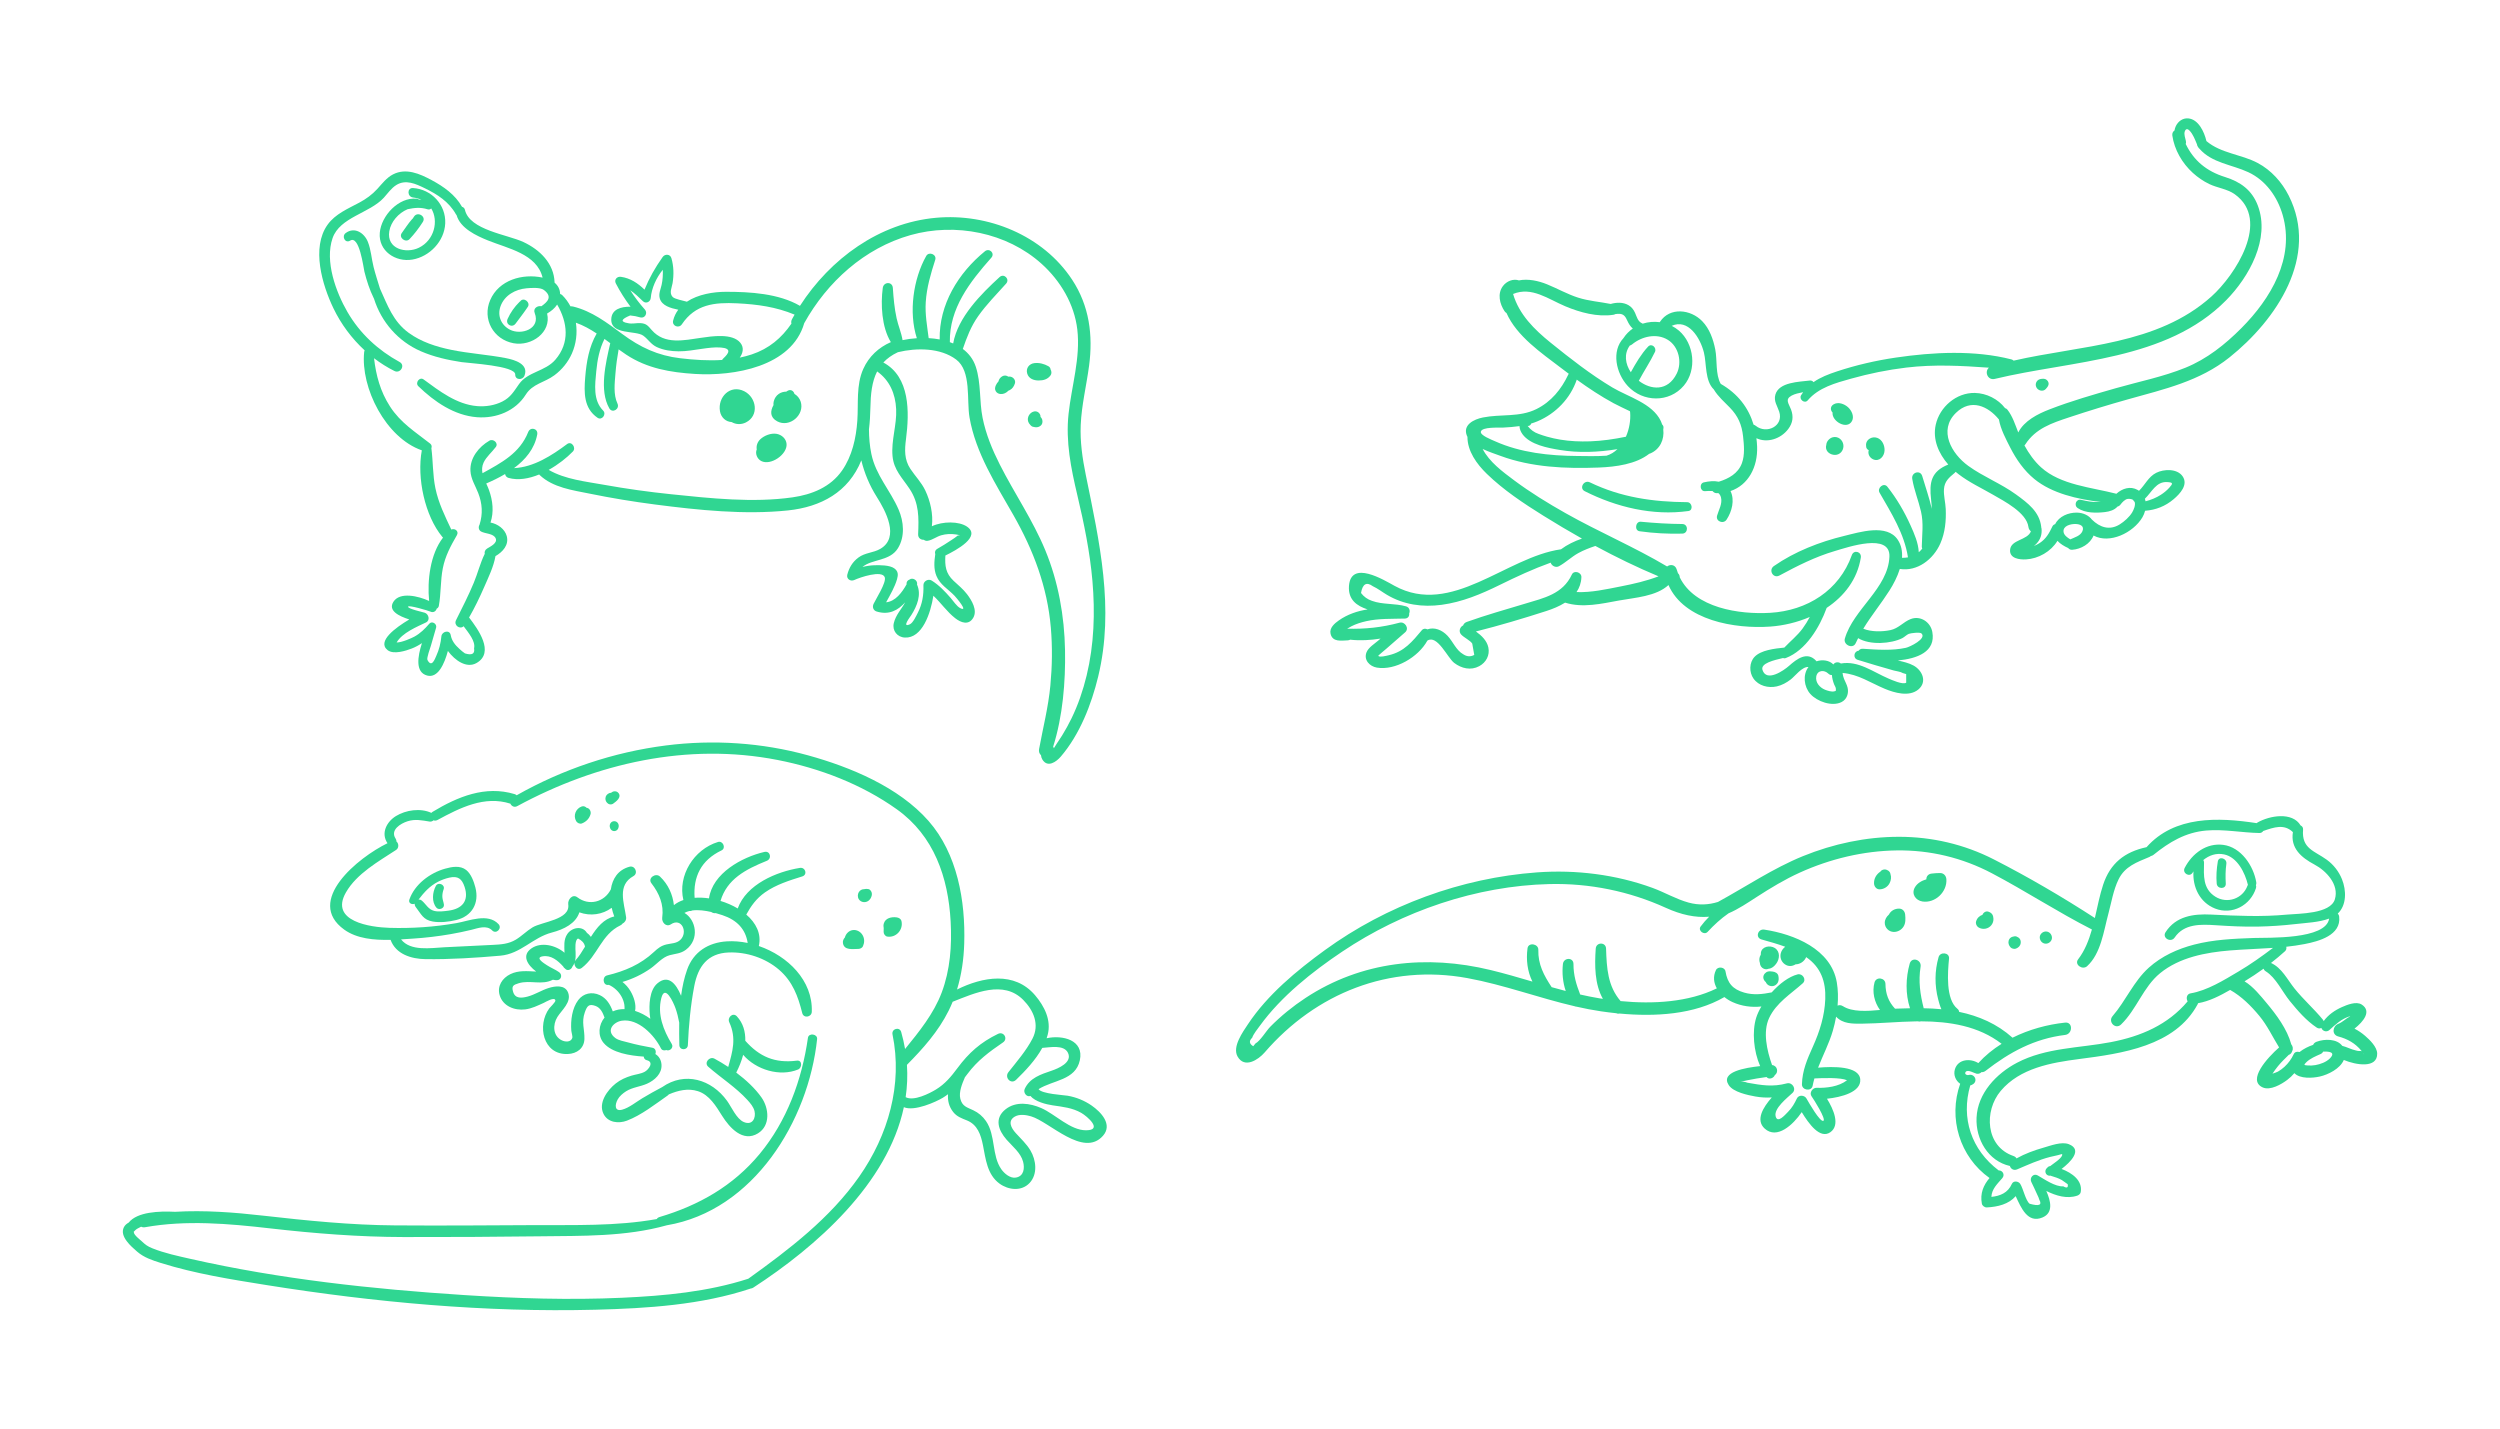 <?xml version="1.0" encoding="utf-8"?>
<!-- Generator: Adobe Illustrator 23.1.0, SVG Export Plug-In . SVG Version: 6.00 Build 0)  -->
<svg version="1.1" xmlns="http://www.w3.org/2000/svg" xmlns:xlink="http://www.w3.org/1999/xlink" x="0px" y="0px"
	 viewBox="0 0 1750 1000" enable-background="new 0 0 1750 1000" xml:space="preserve">
<g id="background">
	<g>
		<path fill="#30D692" d="M326.356,609.019c-4.242-3.371-9.987-2.3-14.841-0.932c-10.622,2.994-21.227,10.936-24.959,21.602
			c-0.883,2.522,1.806,3.766,3.733,2.937c-0.056,0.769,0.164,1.6,0.771,2.372c3.834,4.881,5.084,8.905,11.841,10.072
			c5.249,0.907,11.264,0.204,16.418-1.034c11.109-2.667,16.305-11.822,13.451-22.829
			C331.706,617.106,329.767,611.729,326.356,609.019z M313.885,637.468c-3.092,0.397-7.004,0.952-10.049,0.134
			c-4.024-1.081-5.513-4.478-8.365-7.015c-0.828-0.736-1.704-0.969-2.499-0.872c3.883-5.042,7.74-9.465,13.687-12.514
			c2.466-1.264,5.078-2.215,7.776-2.838c6.205-1.435,8.913,0.864,10.767,6.428C328.52,630.748,323.343,636.254,313.885,637.468z"/>
		<path fill="#30D692" d="M309.646,627.85c-0.086-1.865,0.303-3.686,0.915-5.44c1.117-3.201-3.843-5.239-5.448-2.297
			c-2.42,4.437-3.127,11.301,0.465,15.348c1.631,1.838,5.499,0.481,5.175-2.143C310.523,631.454,309.733,629.733,309.646,627.85z"/>
		<path fill="#30D692" d="M596.966,651.049c-2.848,0.385-4.91,2.685-5.564,5.202c-1.011,1.062-1.588,2.507-1.334,4.015
			c0.878,5.217,6.997,3.951,10.777,3.977c1.198,0.008,2.688-0.689,3.206-1.839c1.137-2.524,1.202-5.234-0.175-7.704
			C602.509,652.246,599.783,650.668,596.966,651.049z"/>
		<path fill="#30D692" d="M607.392,630.876c1.829-1.031,2.966-3.131,2.925-5.215c-0.026-1.369-1.038-3.08-2.524-3.314
			c-1.052-0.166-1.994-0.192-2.942,0.076c-1.445-0.035-2.875,0.759-3.669,2.048c-0.899,1.461-0.951,3.548-0.004,5
			C602.52,631.528,605.279,632.067,607.392,630.876z M606.263,629.076c0.003,0,0.005,0,0.008,0
			c-0.004,0.001-0.009,0.002-0.013,0.003C606.258,629.078,606.261,629.076,606.263,629.076z"/>
		<path fill="#30D692" d="M618.542,652.328c-0.052,1.352,1.079,3.028,2.485,3.264c6.16,1.035,11.398-4.737,10.007-10.795
			c-0.388-1.691-1.929-2.455-3.48-2.649c-3.533-0.441-7.82,0.45-8.911,4.387c-0.283,1.021-0.29,2.147-0.043,3.2
			c-0.001,0.025-0.008,0.049-0.008,0.074C618.585,650.65,618.574,651.488,618.542,652.328z M625.799,648.007
			c0.001,0.01,0.001,0.014,0.002,0.023c-0.001,0-0.001-0.001-0.002-0.002c-0.062-0.146-0.123-0.292-0.185-0.437
			C625.676,647.73,625.737,647.869,625.799,648.007z"/>
		<path fill="#30D692" d="M410.637,565.482c-0.826-0.901-2.124-1.393-3.339-0.987c-4.249,1.419-6.242,6.364-3.984,10.304
			c0.708,1.235,2.56,2.177,3.982,1.621c2.986-1.169,5.219-3.367,6.092-6.509c0.477-1.715-0.587-4.085-2.497-4.399
			C410.809,565.497,410.721,565.494,410.637,565.482z M409.38,571.239c0-0.003,0-0.007,0-0.01c0.058,0.11,0.107,0.204,0.011,0.046
			C409.384,571.263,409.385,571.252,409.38,571.239z M409.352,571.217c0,0.001,0,0.003,0,0.004c-0.017,0.097-0.034,0.194-0.05,0.292
			c-0.026-0.08,0.006-0.188,0.047-0.297C409.35,571.216,409.351,571.216,409.352,571.217z"/>
		<path fill="#30D692" d="M432.941,555.125c-0.718-0.93-1.868-1.354-3.021-1.199c-0.87,0.117-1.578,0.54-2.244,1.068
			c-0.338-0.026-0.681,0.008-1.014,0.133c-1.656,0.619-2.779,1.901-2.872,3.719c-0.082,1.6,0.685,2.899,1.985,3.784
			c0.888,0.604,2.443,0.638,3.327,0C431.295,561.048,435.318,558.201,432.941,555.125z"/>
		<path fill="#30D692" d="M426.865,578.898c0.148,0.79,0.45,1.47,1.04,2.036c1.149,1.103,2.955,1.107,4.108,0
			c0.603-0.579,0.891-1.242,1.04-2.036c0.378-2.024-0.894-4.061-3.094-4.061C427.774,574.838,426.487,576.873,426.865,578.898z"/>
		<path fill="#30D692" d="M764.159,773.886c-5.041-3.494-10.802-5.828-16.838-6.885c-2.411-0.422-18.287-1.258-20.326-4.605
			c10.14-6.399,25.863-6.132,28.893-20.192c3.092-14.347-12.317-17.856-23.252-15.426c0.281-0.817,0.537-1.637,0.754-2.462
			c2.669-10.183-2.334-19.998-8.822-27.618c-14.461-16.984-36.775-12.903-54.656-4.03c3.169-10.387,4.705-21.253,5.043-32.15
			c0.925-29.763-4.767-62.881-25.003-85.888c-20.858-23.716-54.586-37.685-84.379-45.91c-32.272-8.909-66.243-11.124-99.432-6.9
			c-36.634,4.663-72.337,16.68-104.471,34.872c-0.377-0.352-0.852-0.64-1.449-0.821c-20.494-6.199-39.842,1.819-57.356,12.381
			c-0.372,0.224-0.655,0.489-0.892,0.771c-7.608-3.553-17.853-2.056-24.831,2.231c-6.539,4.017-10.655,12.033-5.892,18.995
			c-20.532,9.965-58.06,40.483-30.277,60.491c8.808,6.343,20.883,7.416,32.434,7.154c3.633,9.96,14.347,13.389,24.555,13.512
			c17.232,0.207,35.122-0.913,52.286-2.429c14.297-1.262,22.592-12.692,36.053-16.206c8.591-2.243,16.773-6.384,19.262-14.13
			c7.658,2.818,16.187,1.608,22.629-3.175c0.456,2.101,1.065,4.14,1.795,6.05c-7.357,1.697-12.176,7.691-16.367,14.336
			c-0.064-0.095-0.116-0.191-0.185-0.285c-0.734-1.012-1.612-1.88-2.598-2.574c-3.145-5.267-10.587-3.816-13.729,0.839
			c-2.67,3.956-2.063,8.548-1.938,13.086c-6.38-5.443-16.494-7.704-23.16-3.045c-6.958,4.862-2.967,11.461,3.32,16.212
			c-6.147-0.249-12.301-1.005-18.065,1.811c-5.625,2.748-9.371,8.327-7.51,14.698c2.267,7.758,10.516,10.908,17.924,9.974
			c4.639-0.584,8.734-2.663,12.941-4.549c1.262-0.566,7.737-4.6,8.168-1.669c0.159,1.084-3.65,4.655-4.291,5.523
			c-8.645,11.695-4.554,32.679,13.004,31.93c6.378-0.272,11.405-4.007,11.602-10.528c0.204-6.765-2.204-11.654,0.258-18.585
			c1.61-4.531,2.793-6.159,7.323-4.602c3.694,1.27,5.239,4.735,6.496,8.209c-4.123,4.976-4.988,12.58-0.614,17.777
			c5.846,6.947,18.371,8.901,28.074,9.545c0.071,1.125,0.72,2.186,2.073,2.507c5.419,1.284,1.317,6.606-1.363,8.087
			c-2.786,1.54-6.236,1.802-9.254,2.723c-4.054,1.238-7.799,2.876-11.144,5.545c-5.803,4.63-12.341,13.58-8.447,21.303
			c3.068,6.085,10.535,6.864,16.306,4.685c10.063-3.8,19.845-11.525,28.604-17.649c0.331-0.232,0.589-0.494,0.813-0.768
			c6.459-2.739,13.361-4.469,20.329-2.229c8.081,2.598,12.715,10.561,16.974,17.319c5.107,8.102,14.456,18.734,25.071,12.186
			c8.887-5.482,7.697-17.633,2.465-25.098c-4.403-6.281-10.814-12.272-17.684-17.423c1.935-3.762,3.673-8.016,4.844-12.424
			c9.061,10.557,25.767,15.486,38.44,10.261c2.929-1.207,3.041-6.705-0.839-6.202c-15.428,1.997-26.284-2.8-36.11-13.903
			c0.142-6.265-1.443-12.303-5.904-17.114c-2.789-3.008-6.863,0.809-5.336,4.117c5.196,11.256,2.304,20.441-0.705,31.306
			c-3.251-2.16-6.511-4.112-9.627-5.786c-3.453-1.856-7.561,2.851-4.362,5.653c8.942,7.831,19.312,14.385,27.364,23.203
			c2.033,2.226,4.325,4.871,5.032,7.897c1.074,4.595-1.335,10.223-7.516,7.605c-5.082-2.153-8.616-10.551-11.702-14.825
			c-10.86-15.043-29.579-20.714-45.41-9.638c-4.73,2.487-9.366,5.085-13.952,7.833c-4.265,2.556-9.224,6.688-14.084,7.984
			c-5.277,1.408-5.271-3.208-3.144-7.132c1.252-2.31,3.694-4.371,5.902-5.755c4.52-2.833,9.91-3.171,14.706-5.318
			c5.237-2.344,10.488-6.991,10.089-13.284c-0.215-3.393-1.847-5.973-4.302-7.465c0.684-1.734,0.141-3.995-2.065-4.396
			c-5.721-1.039-11.454-2.172-17.06-3.729c-2.624-0.729-6.579-1.355-8.842-3.038c-7.146-5.312-1.129-11.326,4.481-12.167
			c11.535-1.729,22.781,10.119,27.389,19.381c0.694,1.396,2.406,1.681,3.742,1.168c2.37,1.045,5.398-1.668,3.816-4.268
			c-5.84-9.597-10.22-20.738-7.289-32.141c2.577-10.025,8.506,3.186,9.901,7.09c1.17,3.276,1.975,6.667,2.619,10.09
			c-0.098,5.367-0.023,10.671,0.089,15.765c0.085,3.847,5.79,3.827,5.961,0c0.619-13.822,1.898-27.872,4.509-41.466
			c2.603-13.547,9.295-22.823,24.075-23.378c12.499-0.469,25.66,3.857,35.182,12.034c9.541,8.195,13.372,18.586,16.304,30.421
			c0.944,3.81,6.534,2.853,6.674-0.903c0.819-21.988-16.863-39.134-37.066-46.071c1.959-8.53-1.987-16.159-8.793-22.008
			c3.349-6.067,7.072-11.315,13.127-15.552c7.797-5.456,17.075-8.346,26.069-11.154c3.877-1.21,2.222-6.591-1.645-5.968
			c-16.44,2.651-37.41,11.496-43.536,28.398c-3.689-2.201-7.798-3.983-12.044-5.266c4.532-15.22,17.386-22.035,32.412-28.101
			c3.759-1.518,2.428-7.182-1.713-6.211c-15.797,3.704-36.249,14.905-38.768,32.512c-3.434-0.497-6.836-0.64-10.065-0.39
			c-1.074-14.65,4.439-26.307,18.867-33.204c3.306-1.58,0.978-6.939-2.482-5.886c-16.915,5.144-28.338,23.535-24.244,40.64
			c-2.479,0.846-4.722,2.026-6.635,3.567c-0.864-7.487-3.948-14.49-9.74-19.993c-3.009-2.859-8.796,1.069-6.03,4.653
			c5.506,7.136,8.866,14.942,7.584,24.12c-0.447,3.196,2.722,6.885,6.059,4.658c7.446-4.969,12.189,5.469,6.682,10.84
			c-2.687,2.621-6.345,2.428-9.687,3.22c-3.804,0.902-5.989,2.613-8.848,5.288c-9.375,8.771-20.468,13.455-32.81,16.411
			c-3.631,0.87-2.955,7.171,0.903,6.673c0.116-0.015,0.23-0.04,0.346-0.056c3.709,1.649,6.916,4.681,8.852,8.196
			c0.978,1.777,1.674,3.69,1.991,5.697c0.164,1.04,0.133,2.068,0.136,3.084c-2.871-0.062-5.659,0.433-8.231,1.599
			c-1.727-4.77-4.35-9.208-9.156-11.428c-5.432-2.509-11.347-1.31-14.991,3.463c-4.37,5.724-5.439,14.392-4.898,21.366
			c0.094,1.21,1.072,4.185,0.691,5.236c-1.134,3.124-4.938,2.736-7.217,1.672c-6.451-3.012-6.578-11.012-3.196-16.411
			c3.009-4.803,10.02-10.364,7.517-16.978c-2.165-5.72-9.047-4.722-13.666-3.28c-5.046,1.576-9.564,4.627-14.675,5.984
			c-4.187,1.111-8.747,1.615-10.185-3.326c-1.17-4.021,0.032-4.826,3.893-5.994c8.151-2.467,16.018,1.595,23.966-2.469
			c1.061,0.237,2.04,0.357,2.88,0.327c3.122-0.111,3.87-3.878,1.511-5.578c-2.664-1.919-5.827-3.075-8.576-4.904
			c-2.128-1.416-8.429-5.229-3.126-6.204c5.987-1.1,10.779,2.96,14.509,7.083c0.246,0.591,0.699,1.079,1.259,1.432
			c0.03,0.035,0.061,0.07,0.091,0.105c1.643,1.924,4.404,0.651,5.058-1.367c0.655-0.847,1.149-1.755,1.501-2.714
			c-0.295,2.676,2.396,5.629,5.046,3.602c11.179-8.551,13.758-23.498,27.112-29.841c0.687-0.326,1.15-0.753,1.45-1.226
			c1.556-0.721,2.803-2.493,2.537-4.442c-1.389-10.18-6.407-22.378,5.123-28.814c3.564-1.99,1.154-7.623-2.764-6.556
			c-8.13,2.214-11.98,8.529-13.052,15.842c-4.554,9.015-15.341,11.749-23.439,5.562c-3.416-2.611-6.86,1.695-6.385,4.908
			c1.607,10.855-18.262,12.097-24.986,16.15c-4.161,2.508-7.576,6.114-11.747,8.607c-5.056,3.021-10.323,3.359-16.059,3.643
			c-11.263,0.558-22.528,1.064-33.789,1.658c-9.707,0.512-23.852,2.959-30.44-5.506c2.895-0.171,5.705-0.374,8.353-0.543
			c8.788-0.561,17.554-1.603,26.232-3.109c4.913-0.853,9.798-1.864,14.644-3.043c4.523-1.1,10.618-3.596,14.551,0.431
			c2.826,2.894,7.19-1.496,4.43-4.43c-7.475-7.943-20.549-2.246-29.566-0.67c-15.415,2.694-31.115,3.761-46.754,3.282
			c-13.111-0.402-42.196-4.381-30.48-24.797c7.597-13.239,22.814-21.658,35.147-29.758c2.114-1.388,1.829-4.62,0.184-5.924
			c0.059-0.609-0.092-1.274-0.544-1.955c-4.031-6.069,3.47-10.639,8.401-12.181c5.382-1.683,9.979-0.624,15.344,0.223
			c1.084,0.171,2.074-0.221,2.788-0.874c0.807,0.319,1.762,0.318,2.757-0.221c15.7-8.517,32.955-17.277,51.039-11.432
			c0.737,1.677,2.686,2.87,4.787,1.732c55.672-30.152,119.286-44.604,182.152-32.336c29.555,5.767,59.023,17.021,83.63,34.601
			c25.99,18.568,35.907,47.588,37.609,78.488c0.925,16.779-0.304,33.94-6.283,49.778c-5.586,14.797-15.708,27.245-25.625,39.464
			c-0.675-3.929-1.563-7.893-2.704-11.895c-1.123-3.936-6.909-2.279-6.089,1.679c7.261,35.078-3.035,70.582-23.304,99.543
			c-20.352,29.079-49.107,51.01-77.654,71.497c-28.387,9.18-58.72,11.967-88.372,13.315c-36.779,1.672-73.663,0.49-110.384-1.879
			c-64.082-4.136-129.059-11.134-191.774-25.355c-8.85-2.007-18.045-3.961-26.5-7.342c-3.597-1.438-4.982-2.568-7.514-4.931
			c-1.057-0.986-5.476-4.383-5.542-6.182c-0.017-0.458-0.06-0.615-0.083-0.671c0.005-0.008,0.01-0.017,0.016-0.024
			c0.067,0.025,0.28,0.01,0.846-0.683c0.856-1.048,2.671-1.838,4.29-2.677c0.771,0.389,1.688,0.559,2.728,0.374
			c28.881-5.153,58.527-2.517,87.456,0.791c31.31,3.58,62.173,6.022,93.712,6.085c31.679,0.063,63.36-0.112,95.036-0.516
			c29.853-0.38,60.074,0.372,89.02-7.711c60.823-10.266,99.19-73.168,105.245-130.354c0.384-3.629-5.904-4.521-6.425-0.87
			c-4.202,29.428-14.725,58.278-33.866,81.36c-18.525,22.339-42.496,35.893-70.011,44.076c-0.954,0.284-1.58,0.802-1.95,1.419
			c-28.465,5.114-58.02,4.085-86.773,4.251c-32.153,0.185-64.313,0.409-96.466,0.177c-30.998-0.224-61.328-3.3-92.088-6.795
			c-20.529-2.332-41.255-3.934-61.856-2.715c-11.166-0.572-26.437,0.009-32.47,7.558c-1.41,0.787-2.635,1.788-3.39,3.311
			c-3.169,6.393,5.267,13.487,9.3,17.003c4.712,4.109,10.609,6.068,16.511,7.92c24,7.534,49.368,11.56,74.148,15.513
			c75.827,12.097,153.322,19.243,230.151,17.242c36.269-0.944,74.133-3.283,108.802-14.862c0.532-0.038,1.092-0.207,1.669-0.581
			c44.294-28.758,94.059-72.809,105.443-126.339c7.321,3.195,22.575-3.753,27.262-6.588c1.279-0.774,2.482-1.613,3.652-2.483
			c-0.332,4.32,0.561,8.594,3.645,12.491c2.57,3.246,5.95,4.375,9.63,5.862c7.321,2.958,9.695,9.996,11.144,17.222
			c1.955,9.755,2.925,20.676,11.645,27.018c6.218,4.522,15.398,5.564,21.045-0.481c5.784-6.192,4.585-16.022,0.569-22.761
			c-2.744-4.603-6.721-8.23-10.284-12.169c-3.184-3.519-5.915-8.528-0.563-11.573c3.259-1.854,7.956-1.114,11.303-0.123
			c13.016,3.855,36.635,29.144,50.345,13.591C779.028,787.169,770.716,778.431,764.159,773.886z M441.401,693.886
			c-1.526-2.606-3.452-4.779-5.689-6.525c7.046-2.057,13.745-5.26,19.79-9.494c4.252-2.978,8.149-7.874,13.269-9.233
			c4.143-1.1,7.718-1.085,11.319-3.778c9.911-7.411,7.049-21.166-0.992-25.818c1.061-0.591,2.223-1.028,3.462-1.333
			c0.699,0.123,1.436-0.031,2.102-0.393c4.166-0.538,8.885,0.086,13.183,1.073c0.941,0.684,2.127,0.998,3.137,0.79
			c1.713,0.474,3.306,0.973,4.691,1.434c10.242,3.414,16.223,9.793,17.701,19.457c-4.887-1.007-9.802-1.415-14.53-1.12
			c-12.998,0.809-23.387,7.289-27.845,19.771c-2.069,5.793-3.394,11.98-4.238,18.312c-3.62-8.813-9.145-14.994-16.614-8.642
			c-5.613,4.773-5.895,15.244-5.301,21.886c0.086,0.967,0.217,1.922,0.362,2.872c-3.283-2.405-6.932-4.328-10.658-5.502
			C445.528,703.128,443.579,697.605,441.401,693.886z M402.957,672.12c-0.198,0.22-0.346,0.46-0.472,0.707
			c0.513-2.016,0.559-4.189,0.429-6.37c-0.102-1.709-0.688-8.726,1.764-9.488c2.283,1.159,4.495,3.049,4.808,5.731
			C407.408,666.174,405.322,669.488,402.957,672.12z M760.25,791.199c-11.072,0.044-21.612-11.298-31.393-15.557
			c-7.87-3.427-17.658-4.891-24.902,0.812c-8.073,6.356-5.216,14.598,0.654,21.316c4.085,4.676,9.892,9.151,11.558,15.428
			c1.177,4.431,0.671,10.214-5.161,11.127c-3.932,0.615-7.969-2.87-10.023-5.773c-6.913-9.771-3.857-23.702-10.801-33.815
			c-2.292-3.339-5.252-5.821-8.889-7.555c-4.418-2.107-7.704-2.682-9.056-8.036c-1.173-4.646,1.274-10.548,3.074-14.727
			c0.038-0.089,0.053-0.176,0.085-0.265c0.609-0.776,1.21-1.564,1.805-2.365c7.042-9.481,15.271-15.496,24.912-22.101
			c3.685-2.525,0.527-7.923-3.493-5.976c-12.212,5.911-20.407,13.183-28.419,23.986c-4.386,5.914-8.704,11.112-15.052,14.969
			c-4.428,2.691-15.539,8.413-21.19,5.354c1.082-7.378,1.412-14.927,0.899-22.63c11.281-11.391,21.985-23.408,29.191-37.896
			c1.023-2.057,1.956-4.149,2.82-6.264c15.524-6.117,35.467-15.31,49.353-1.33c7.368,7.418,11.59,17.35,6.5,27.177
			c-4.347,8.394-11.009,16.071-16.836,23.454c-2.947,3.733,1.755,8.843,5.358,5.358c6.422-6.21,13.721-13.925,18.368-22.385
			c0.062,0,0.118,0.009,0.182,0.006c4.957-0.264,14.885-2.486,17.783,3.471c3.312,6.81-7.018,11.013-11.413,12.504
			c-7.471,2.535-15.375,5.037-18.875,12.8c-1.202,2.666,1.544,5.959,3.992,4.878c3.414,4.068,11.068,5.915,15.688,6.603
			c7.002,1.042,13.598,1.664,19.893,5.243C761.099,781.419,772.282,791.152,760.25,791.199z"/>
	</g>
	<g>
		<path fill="#30D692" d="M1602.094,136.914c-4.782-9.456-12.274-17.805-21.689-22.812c-11.671-6.207-25.621-6.64-35.914-15.342
			c-1.526-6.643-5.73-15.316-12.768-15.886c-3.812-0.309-7.009,2.047-8.634,5.383c-0.478,0.982-0.777,2.019-0.938,3.081
			c-1.035,0.683-1.755,1.923-1.528,3.52c1.409,9.946,6.94,19.445,14.358,26.172c3.445,3.124,7.322,5.803,11.518,7.812
			c5.778,2.766,12.598,3.392,17.837,7.139c25.447,18.198,0.199,56.752-16.336,71.578c-37.985,34.057-90.948,34.012-138.47,44.892
			c-0.384-0.394-0.875-0.706-1.501-0.866c-25.88-6.625-54.893-5.127-81.093-1.254c-13.899,2.054-27.627,5.228-40.974,9.627
			c-5.927,1.954-11.648,4.148-16.51,7.544c-0.546-0.78-1.452-1.267-2.72-1.104c-7.186,0.92-21.504,0.999-23.981,9.883
			c-1.264,4.534,1.364,7.862,2.697,11.903c3.299,10.005-8.843,16.036-16.471,9.854c-0.476-0.386-0.97-0.618-1.459-0.746
			c-3.569-11.895-11.045-21.728-23-28.574c-3.791-6.597-2.367-16.718-3.839-24.111c-1.416-7.115-3.975-14.483-9.14-19.791
			c-8.124-8.351-22.599-10.009-29.533,0.44c-0.06,0.091-0.099,0.186-0.147,0.28c-4.021-0.543-8.131-0.19-11.97,1.035
			c-0.13-0.09-0.268-0.173-0.423-0.241c-3.057-1.337-3.636-4.47-4.887-7.249c-1.038-2.304-2.413-4.162-4.651-5.462
			c-3.715-2.157-8.334-2.024-12.431-0.84c-7.64-1.538-15.35-2.032-22.87-4.447c-7.529-2.418-14.355-6.329-21.652-9.298
			c-6.139-2.498-13.273-4.021-19.709-2.757c-4.013-1.337-8.623,0.507-11.216,3.977c-4.007,5.36-2.28,12.471,1.138,17.585
			c0.395,0.592,0.864,0.995,1.36,1.269c7.167,16.234,24.407,27.966,38.077,38.381c1.83,1.394,3.669,2.777,5.515,4.154
			c-0.115,0.159-0.224,0.329-0.316,0.524c-4.863,10.305-11.97,19.083-22.353,24.21c-11.886,5.87-24.856,3.355-37.423,5.862
			c-6.172,1.231-14.398,5.113-11.176,12.859c0.096,0.231,0.23,0.447,0.344,0.671c-0.027,10.005,6.432,19.002,13.586,25.943
			c11.658,11.311,25.736,20.675,39.469,29.232c8.806,5.487,17.869,10.883,27.112,16.078c-5.234,1.777-10.405,4.284-14.675,7.49
			c-38.566,5.444-76.582,47.4-116.498,25.589c-7.592-4.149-30.693-18.378-31.93,0.215c-0.624,9.383,5.363,13.822,13.058,16.279
			c-7.165,1.11-14.053,3.428-20.124,7.681c-2.975,2.085-6.813,5.286-5.792,9.47c1.447,5.926,7.647,4.631,11.943,4.51
			c0.7-0.02,1.274-0.2,1.753-0.473c7.05,0.798,14.205,0.354,21.266-0.765c-0.475,0.416-0.951,0.832-1.425,1.248
			c-2.593,2.272-6.995,4.897-8.37,8.309c-2.169,5.381,2.158,9.91,7.261,10.763c12.808,2.14,28.958-7.256,35.325-18.903
			c6.963-4.429,14.084,12.028,18.758,15.6c5.119,3.911,11.65,5.48,17.552,2.289c4.817-2.605,7.529-7.66,6.368-13.113
			c-1.013-4.757-4.695-8.273-8.704-11.172c16.542-4.139,33.075-9.094,49.272-14.309c4.472-1.44,9.117-3.324,13.157-5.88
			c12.236,3.901,25.547,0.736,37.834-1.501c10.973-1.997,25.946-2.844,34.536-10.808c10.929,24.855,46.53,30.815,71.201,29.081
			c9.254-0.651,18.851-2.913,27.717-6.738c-1.477,2.813-3.148,5.525-5.051,8.109c-3.712,5.039-8.564,8.851-12.782,13.329
			c-6.889,0.685-16.365,1.794-20.824,6.478c-3.808,4.001-3.839,10.806-0.771,15.18c3.592,5.123,10.358,6.835,16.29,5.516
			c3.645-0.81,6.908-2.642,9.847-4.896c2.911-2.233,7.953-9.104,12.374-8.693c-4.141,5.442-3.206,13.815,1.304,18.877
			c4.69,5.264,15.253,9.106,21.949,5.616c3.641-1.898,5.021-6.078,4.152-9.937c-0.497-2.207-1.694-4.163-2.523-6.247
			c-0.553-1.391-0.866-2.759-1.031-4.151c11.118,0.949,19.54,6.923,29.64,11.133c6.783,2.827,17.022,5.781,23.432,0.44
			c6.295-5.245,2.885-13.275-3.337-16.725c-3.261-1.809-7.246-2.695-11.067-3.561c13.668-1.29,26.677-6.109,24.18-19.939
			c-1.259-6.976-8.331-11.698-15.143-9.064c-5.168,1.998-8.489,6.551-14.202,7.742c-5.674,1.183-13.297,1.342-18.984-0.969
			c5.621-9.259,12.472-17.514,18.384-26.841c2.665-4.203,5.476-9.493,7.184-15.013c12.262,1.948,23.465-6.67,28.4-17.893
			c3.328-7.571,4.089-15.933,3.743-24.117c-0.189-4.478-1.537-9.337-1.245-13.763c0.364-5.523,3.482-8.125,7.578-11.527
			c0.251-0.209,0.44-0.446,0.602-0.693c0.655,0.559,1.318,1.101,1.991,1.621c7.48,5.783,16.066,9.734,24.215,14.439
			c7.724,4.46,23.435,12.538,24.736,22.479c0.18,1.372,0.851,2.413,1.749,3.126c-2.434,6.375-14.008,5.664-14.582,12.974
			c-0.477,6.073,6.642,6.916,11.105,6.678c8.723-0.466,17.526-5.495,22.058-13.008c1.973,2.16,4.738,3.806,7.495,5.039
			c0.643,0.795,1.594,1.315,2.781,1.234c6.244-0.425,12.64-4.116,15.002-9.973c11.162,6.058,27.721-1.809,34.217-12.796
			c0.824-1.393,1.446-2.942,1.853-4.545c7.48-0.551,14.161-3.153,20.021-8.136c4.396-3.738,10.412-10.11,6.185-16.068
			c-3.85-5.427-13.036-5.06-18.414-2.364c-5.501,2.759-7.874,8.561-12.056,12.588c-0.301-0.209-0.602-0.417-0.934-0.603
			c-5.18-2.9-10.856-1.012-14.89,2.681c-17.421-4.513-39.063-6.099-52.744-18.513c-4.786-4.343-8.498-9.662-11.618-15.295
			c0.219-0.218,0.43-0.459,0.618-0.752c7.171-11.153,18.545-14.903,30.612-18.914c13.757-4.573,27.627-8.813,41.586-12.727
			c25.154-7.052,49.817-12.567,70.663-29.225C1593.464,223.962,1623.601,179.45,1602.094,136.914z M1167.538,237.918
			c7.663,4.751,10.06,15.764,6.16,23.617c-6.29,12.662-18.225,11.458-26.534,5.007c0.019-0.033,0.042-0.056,0.06-0.091
			c3.573-6.754,7.94-13.21,11.235-20.082c1.424-2.971-2.296-6.423-4.818-3.718c-4.815,5.163-8.626,11.677-12.066,17.924
			c-3.855-5.747-4.997-12.822-0.695-18.709c0.541-0.135,1.068-0.374,1.541-0.765C1149.254,235.45,1159.627,233.014,1167.538,237.918
			z M1076.291,294.886c12.786-5.426,22.998-15.994,27.446-29.137c8.278,5.978,16.784,11.634,25.772,16.499
			c3.731,2.019,7.642,3.739,11.461,5.616c-0.005,0.296,0.048,0.591,0.141,0.881c0.417,5.432-0.59,11.574-2.969,16.969
			c-8.279,1.693-16.633,2.942-25.14,3.229c-6.969,0.235-13.986-0.064-20.872-1.21c-3.078-0.512-6.135-1.191-9.138-2.043
			c-2.017-0.57-4.008-1.22-5.974-1.949c-3.101-1.061-5.649-2.916-7.644-5.566c1.328,0.1,2.145-0.694,2.462-1.701
			C1073.328,296.019,1074.815,295.513,1076.291,294.886z M1036.599,302.15c0.835-3.491,12.674-2.686,15.713-2.849
			c3.856-0.207,7.63-0.478,11.344-1.025c0.034,1.899,0.79,3.889,2.083,5.665c5.37,7.376,17.755,9.63,26.007,11.007
			c13.364,2.23,27.042,1.615,40.481-0.55c-2.168,2.08-4.715,3.689-7.658,4.583c-7.309,0.507-14.61,0.265-20.527,0.214
			c-19.457-0.168-39.521-2.241-57.462-10.291C1044.023,307.757,1035.986,304.713,1036.599,302.15z M1103.562,414.461
			c2.005-2.929,3.277-6.375,3.418-10.473c0.118-3.404-5.163-5.086-6.679-1.809c-6.317,13.659-19.494,16.408-32.775,20.408
			c-13.624,4.103-27.402,7.978-40.8,12.773c-1.36,0.487-2.173,1.416-2.549,2.467c-2.163,0.919-3.344,4.138-1.412,6.292
			c1.971,2.198,6.402,4.15,7.8,6.391c0.471,2.645,0.943,5.289,1.414,7.934c-2.562,1.392-5.108,1.257-7.637-0.405
			c-5.07-2.819-7.256-8.953-11.084-13.008c-3.897-4.129-9.225-6.204-14.08-4.473c-1.25-0.67-2.828-0.667-3.875,0.578
			c-6.703,7.974-12.403,15.065-23.184,17.531c-1.25,0.286-6.474,1.721-7.39,0.424c-0.081-0.114,5.552-4.843,5.902-5.148
			c4.328-3.775,8.658-7.549,12.983-11.327c3.121-2.726-0.207-7.738-3.92-6.734c-12.333,3.336-24.163,4.564-36.667,4.216
			c0.917-0.586,1.857-1.136,2.831-1.632c3.296-1.692,6.844-2.8,10.443-3.618c8.843-2.01,18.093-1.571,27.103-1.843
			c2.314-0.07,3.28-1.867,3.014-3.538c0.804-1.828,0.302-4.298-2.173-5.011c-7.742-2.231-16.409-1.095-23.905-3.867
			c-3.086-1.035-5.628-2.862-7.625-5.482c1.101-6.382,3.854-7.966,8.26-4.752c3.512,1.608,6.581,4.068,9.889,6.029
			c11.745,6.962,24.867,8.8,38.306,6.993c14.335-1.927,27.679-7.526,40.563-13.866c11.937-5.874,23.493-11.253,35.767-15.65
			c0.565,2.191,3.481,3.742,5.727,2.529c4.802-2.594,8.758-6.554,13.597-9.218c3.847-2.118,7.842-3.614,11.927-4.996
			c14.463,7.801,29.299,15.026,44.243,21.265c-8.705,3.304-17.383,5.281-26.662,7.095
			C1124.127,412.531,1113.91,414.857,1103.562,414.461z M1283.923,483.954c-1.711,0.485-4.736-0.465-6.355-1.117
			c-3.688-1.484-6.929-5.076-6.189-9.296c0.788-4.498,5.642-4.777,8.446-2.007c0.801,0.791,1.682,1.062,2.503,0.988
			c0.173,2.211,0.722,4.398,1.581,6.599c0.404,1.034,1.305,2.187,1.214,3.306C1285.003,483.89,1285.416,483.53,1283.923,483.954z
			 M1457.691,371.858c-1.411,3.283-5.46,4.289-8.478,5.699c-2.145-1.263-4.434-2.948-4.724-5.217
			c-0.55-4.311,4.999-5.581,8.22-5.547C1455.836,366.825,1459.321,368.068,1457.691,371.858z M1516.984,337.449
			c4.183,0.25,4.282,0.884,1.55,3.922c-1.741,1.935-3.763,3.585-5.949,4.992c-3.237,2.083-6.933,3.582-10.704,4.544
			c-0.11-0.617-0.247-1.227-0.444-1.816C1506.346,344.397,1509.308,336.991,1516.984,337.449z M1424.061,335.332
			c12.304,10.054,30.197,14.156,46.659,16.089c-0.891,0.003-1.676-0.019-2.213-0.009c-4.038,0.074-7.728-0.552-11.643-1.518
			c-3.567-0.88-5.387,3.795-2.439,5.786c5.292,3.575,12.931,3.486,19.051,2.77c3.377-0.395,6.689-1.455,8.77-3.844
			c0.792-0.192,1.551-0.646,2.141-1.461c1.027-1.421,3.217-3.802,5.096-3.922c1.74-0.112,2.906,0.187,3.687,0.725
			c0.246,0.536,0.618,1.015,1.087,1.381c0.81,2.243-0.745,5.671-1.707,7.3c-1.897,3.21-5.628,6.514-8.744,8.446
			c-7.218,4.475-13.963,2.013-19.461-3.355c-2.297-3.025-6.211-4.818-10.51-4.889c-5.966-0.098-12.563,2.6-15.227,8.081
			c-0.804,0.215-1.511,0.703-1.906,1.533c-2.227,4.687-4.456,8.762-8.931,11.671c-1.051,0.684-2.502,1.457-4.104,2.108
			c0.666-0.519,1.31-1.065,1.891-1.679c2.749-2.907,3.911-6.461,3.531-10.399c-0.036-0.37-0.122-0.698-0.229-1.007
			c-0.005-0.11,0.009-0.207-0.004-0.321c-1.174-10.619-9.424-16.721-17.598-22.668c-10.576-7.694-22.932-12.417-33.493-20.063
			c-11.694-8.467-21.105-24.854-8.624-37.072c10.499-10.278,22.524-4.747,30.104,4.606c1.18,6.844,5.008,13.964,7.998,19.828
			C1411.426,321.652,1416.885,329.469,1424.061,335.332z M1568.966,229.693c-11.419,11.462-24.13,21.615-39.226,27.741
			c-15.699,6.37-32.595,9.704-48.843,14.361c-15.453,4.43-31.131,8.923-46.132,14.727c-8.363,3.235-17.811,7.994-21.985,16.192
			c-2.172-5.534-3.975-11.361-7.595-15.954c-0.46-0.584-1.026-0.914-1.624-1.06c-4.914-6.4-13.041-10.48-21.178-10.639
			c-12.956-0.253-24.599,9.758-27.368,22.258c-2.284,10.315,2.048,20.183,8.768,27.852c-11.862,4.837-13.454,12.252-12.01,24.606
			c0.231,1.978,0.396,4.13,0.467,6.374c-1.678-7.515-4.34-14.98-6.679-22.902c-1.348-4.565-7.733-2.594-6.993,1.928
			c1.288,7.865,4.366,15.209,6.145,22.949c1.91,8.314,0.681,16.041,0.546,24.411c-0.009,0.57,0.116,1.063,0.321,1.491
			c-0.74,0.93-1.547,1.787-2.439,2.545c-0.315-6.505-3.054-12.81-5.774-18.835c-4.36-9.661-9.645-18.76-16.24-27.059
			c-2.49-3.134-7.336,0.877-5.432,4.191c8.294,14.44,17.331,28.671,19.885,45.282c-1.294,0.245-2.69,0.35-4.175,0.323
			c0.324-4.483-0.434-8.858-2.982-12.666c-7.621-11.391-26.72-5.272-37.363-2.697c-17.19,4.16-34.753,10.974-49.322,21.125
			c-4.01,2.794-0.534,8.995,3.871,6.623c12.563-6.765,24.958-13.055,38.71-17.119c9.435-2.788,38.976-12.97,38.284,3.917
			c-0.91,22.222-25.249,36.699-31.208,57.359c-1.267,4.394,5.657,7.601,7.596,3.202c0.529-1.201,1.118-2.351,1.7-3.508
			c8.42,5.074,23.098,3.91,30.908,0.007c1.568-0.784,3.004-2.384,4.566-3.014c1.24-0.5,7.77-1.367,8.88-0.292
			c3.816,3.695-8.27,9.48-10.927,10.06c-9.621,2.102-20.246,1.32-29.996,0.67c-1.5-0.1-2.516,0.497-3.091,1.388
			c-3.246,0.211-4.259,5.213-0.647,6.351c8.372,2.637,16.795,5.054,25.236,7.46c1.815,0.517,4.749,0.789,6.326,1.803
			c0.796,0.238,1.592,0.477,2.388,0.715c0.004,2.003,0.007,4.006,0.011,6.009c-2.296,1.659-10.289-1.986-12.413-2.89
			c-10.777-4.587-21.05-12.681-33.333-10.519c-1.48-1.272-4.104-1.157-5.243,0.656c-2.899-2.982-7.749-3.558-11.799-2.201
			c-0.071-0.097-0.134-0.196-0.218-0.289c-6.297-6.932-13.552-1.39-19.022,3.476c-3.704,3.295-15.784,11.668-18.574,2.845
			c-1.468-4.642,7.988-6.806,14.338-8.32c0.563,0.254,1.248,0.292,2.029-0.007c13.948-5.345,23.587-21.386,28.569-35.109
			c12.186-8.106,21.46-19.867,23.898-35.188c0.654-4.11-4.863-5.754-6.293-1.735c-8.823,24.792-31.318,38.868-57.138,40.396
			c-21.576,1.278-52.817-3.301-63.339-24.887c0.004-1.043-0.373-2.081-1.229-2.818c-0.323-0.855-0.623-1.727-0.884-2.631
			c-1.008-3.486-4.558-3.773-6.723-2.109c-22.948-13.653-47.798-24.175-71.048-37.296c-12.378-6.986-24.513-14.426-35.922-22.922
			c-8.275-6.162-17.455-12.966-22.148-22.026c4.389,2.06,9.106,3.583,12.403,4.804c21.825,8.078,45.74,9.072,68.763,8.197
			c12.201-0.463,26.18-2.391,35.433-9.636c0.218-0.042,0.443-0.11,0.677-0.208c6.931-2.899,10.035-9.904,9.153-16.878
			c0.049-0.311,0.108-0.611,0.148-0.929c0.134-1.054-0.254-1.871-0.894-2.441c-0.26-0.816-0.558-1.625-0.933-2.414
			c-5.954-12.537-22.963-16.972-33.991-23.575c-15.231-9.12-29.36-20.171-43.152-31.308c-11.491-9.279-22.112-19.765-26.305-34.115
			c13.059-5.379,24.482,3.553,36.616,8.645c10.293,4.319,22.51,7.658,33.699,5.906c0.469-0.073,0.872-0.234,1.214-0.457
			c1.119-0.17,2.236-0.28,3.336-0.16c2.888,0.316,3.931,2.237,5.043,4.67c1.037,2.268,2.239,4.21,3.895,5.594
			c-2.487,1.734-4.696,3.91-6.434,6.565c-0.021,0.032-0.031,0.063-0.051,0.095c-8.613,9.106-5.334,24.609,3.035,33.639
			c10.494,11.323,28.939,11.828,39.215-0.38c9.257-10.998,7.273-29.292-3.527-38.509c-1.551-1.324-3.235-2.412-4.998-3.303
			c11.411-5.186,19.927,8.129,22.547,18.695c1.953,7.879,0.586,19.755,6.959,25.861c0.034,0.066,0.058,0.131,0.098,0.197
			c2.94,4.804,7.117,8.412,11.027,12.416c5.854,5.995,8.428,12.009,9.323,20.219c0.66,6.054,1.323,12.942-0.811,18.746
			c-2.663,7.242-9.254,10.843-16.177,12.976c-3.281-0.72-6.959-0.334-10.453,0.452c-3.408,0.766-2.724,6.403,0.834,6.163
			c1.677-0.113,3.55-0.255,5.289-0.08c0.615,0.874,1.605,1.488,2.922,1.493c0.376,0.002,0.726-0.041,1.094-0.052
			c0.859,0.697,1.52,1.686,1.859,3.104c1.045,4.379-1.564,8.575-2.742,12.644c-1.182,4.078,4.442,6.183,6.652,2.805
			c3.706-5.662,5.83-13.614,2.749-19.99c12.506-4.218,19.127-16.874,18.609-31.082c-0.073-2.013-0.249-3.979-0.49-5.913
			c7.487,3.564,17.044,0.547,22.294-6.441c3.217-4.282,3.799-8.687,1.931-13.676c-1.551-4.142-4.478-7.029,0.399-9.687
			c2.292-1.249,5.217-1.842,8.09-2.411c-0.5,0.689-0.987,1.398-1.44,2.154c-1.683,2.809,2.424,6.193,4.643,3.583
			c7.638-8.982,19.41-12.139,30.364-15.202c12.664-3.542,25.587-6.194,38.647-7.752c19.599-2.338,38.554-1.301,57.853,0.077
			c-3.319,2.679-0.944,9.061,4.05,7.856c54.227-13.081,120.167-12.658,161.938-55.012c16.071-16.296,31.046-43.059,22.213-66.345
			c-4.117-10.853-12.177-16.619-22.907-19.952c-13.144-4.083-22.021-11.655-27.551-23.127c0.217-0.588,0.281-1.285,0.116-2.084
			c-0.43-2.086-1.551-4.706-0.743-6.837c0.751-1.982,2.088-1.754,3.354-0.404c2.383,2.541,3.753,6.201,5.13,9.523
			c0.067,0.684,0.33,1.389,0.85,2.055c0.036,0.046,0.076,0.085,0.112,0.131c0.196,0.371,0.458,0.665,0.768,0.891
			c8.734,10.091,22.685,11.072,34.238,16.47c12.214,5.708,20.346,17.225,24.026,29.943
			C1606.555,180.516,1589.516,209.065,1568.966,229.693z"/>
		<path fill="#30D692" d="M1283.046,306.058c-2.429,0.585-4.54,2.92-4.646,5.389c-0.233,0.724-0.284,1.532-0.158,2.367
			c0.506,3.344,4.432,5.134,7.469,4.498c3.178-0.666,5.063-3.83,4.645-6.938C1289.886,307.871,1286.638,305.192,1283.046,306.058z"
			/>
		<path fill="#30D692" d="M1283.36,283.139c-2.276,1.444-2.138,4.054-0.557,5.644c-0.703,6.081,10.126,12.391,13.599,5.926
			c1.729-3.218-0.297-7.405-2.767-9.632C1291.002,282.704,1286.649,281.053,1283.36,283.139z"/>
		<path fill="#30D692" d="M1314.008,306.485c-1.832-0.63-3.876-0.394-5.471,0.722c-2.035,1.424-2.609,3.407-2.19,5.775
			c0.167,0.949,0.902,1.731,1.783,2.182c-0.828,2.429,0.513,5.332,3.243,6.443c4.229,1.721,7.595-2.177,7.812-6.133
			C1319.383,311.883,1317.596,307.719,1314.008,306.485z"/>
		<path fill="#30D692" d="M1431.456,265.286c-0.776-0.241-1.513-0.169-2.3-0.092c-1.495,0.146-2.784,0.697-3.576,2.052
			c-0.672,1.149-0.718,2.48-0.209,3.686c1.067,2.529,4.745,3.557,6.714,1.333c0.75-0.848,1.418-1.597,1.796-2.707
			C1434.5,267.74,1433.163,265.817,1431.456,265.286z"/>
		<path fill="#30D692" d="M1181.037,351.528c-23.884-0.173-46.416-3.362-68.117-13.882c-4.121-1.998-7.758,4.104-3.618,6.189
			c22.266,11.216,47.637,17.337,72.573,13.884C1185.463,357.222,1184.485,351.553,1181.037,351.528z"/>
		<path fill="#30D692" d="M1177.603,366.813c-9.675-0.072-19.372-0.677-29.003-1.593c-3.761-0.357-4.689,6.128-0.901,6.657
			c9.984,1.395,19.824,1.915,29.903,1.658C1181.92,373.424,1181.941,366.845,1177.603,366.813z"/>
	</g>
	<g>
		<path fill="#30D692" d="M288.623,181.711c12.107-2.029,22.489-12.878,23.035-25.343c0.574-13.107-9.701-23.929-22.539-24.736
			c-4.321-0.271-4.133,6.137,0,6.618c2.223,0.259,4.186,0.832,5.916,1.635c-0.61-0.092-1.22-0.172-1.835-0.222
			c-0.417-0.291-0.924-0.5-1.54-0.562c-12.507-1.267-24.785,11.825-25.811,23.815C264.759,175.641,276.854,183.684,288.623,181.711z
			 M272.504,161.871c1.111-6.708,6.473-12.741,12.821-15.429c4.804-1.002,9.047-1.496,13.957,0.068
			c1.118,0.356,1.999,0.017,2.566-0.627c5.369,8.701,2.227,22.254-8.638,27.538C284.212,177.796,270.455,174.236,272.504,161.871z"
			/>
		<path fill="#30D692" d="M323.078,253.483c5.132,0.791,37.777,2.499,37.587,8.688c-0.122,3.964,5.165,4.102,6.449,0.873
			c3.263-8.208-6.919-11.175-12.964-12.348c-12.683-2.461-25.637-3.218-38.297-5.811c-10.491-2.149-21.03-5.54-29.775-11.908
			c-10.906-7.942-14.816-19.322-20.099-30.952c-1.527-5.032-3.185-10.023-4.47-15.128c-1.448-5.75-1.799-12.088-3.994-17.58
			c-2.518-6.302-9.365-10.774-15.527-6.176c-3.09,2.306-0.315,7.488,3.105,5.312c6.517-4.145,9.351,19.167,9.997,21.724
			c1.625,6.425,3.621,12.665,6.555,18.615c0.036,0.072,0.081,0.127,0.12,0.193c5.127,16.426,16.949,30.017,32.899,36.929
			C303.742,249.848,313.331,251.98,323.078,253.483z"/>
		<path fill="#30D692" d="M760.026,332.289c-2.339-11.501-4.04-23.15-3.516-34.917c0.62-13.922,4.014-27.536,5.847-41.313
			c2.848-21.404,0.186-41.939-11.853-60.257c-20.389-31.024-58.872-46.637-95.277-43.356c-39.747,3.582-74.041,28.713-95.249,61.646
			c-14.961-8.678-34.982-9.824-51.788-9.832c-8.729-0.004-19.554,1.749-27.362,6.941c-2.684-0.821-8.501-1.788-9.968-3.346
			c-2.641-2.806-0.553-6.557-0.057-9.615c0.951-5.867,0.842-11.825-0.819-17.537c-0.851-2.927-4.487-3.087-6.107-0.798
			c-5.425,7.666-9.333,14.63-12.713,22.852c-4.641-4.49-9.858-8.039-16.543-8.987c-2.678-0.38-4.897,1.996-3.543,4.609
			c2.994,5.78,6.409,11.195,10.285,16.322c-6.488-0.099-13.349,1.708-13.474,8.928c-0.19,10.935,17.104,7.529,22.38,11.33
			c3.48,2.507,5.344,6.087,9.553,8.026c4.704,2.167,10.009,2.896,15.15,2.948c5.541,0.055,10.988-0.983,16.451-1.756
			c4.338-0.614,8.803-1.259,13.201-0.904c7.749,0.625,5.599,4.033,1.667,7.673c-0.357,0.33-0.61,0.677-0.793,1.027
			c-9.753,0.645-19.658-0.058-29.263-1.187c-15.797-1.857-28.04-7.638-40.682-16.994c-10.726-7.937-21.201-15.988-34.394-19.214
			c-0.65-0.159-1.25-0.174-1.819-0.118c-1.515-2.857-3.416-5.514-5.753-7.833c-0.451-0.447-0.967-0.705-1.499-0.824
			c-0.081-3.329-1.53-5.992-3.892-7.932c0-0.054,0.011-0.1,0.009-0.155c-0.428-13.355-10.357-22.942-21.859-28.308
			c-11.212-5.23-37.697-8.352-40.892-22.517c-0.263-1.164-1.087-1.858-2.056-2.142c-4.785-8.47-12.81-14.133-21.322-18.696
			c-8.236-4.415-17.838-8.645-26.929-3.994c-4.536,2.321-7.65,6.508-11.004,10.176c-3.706,4.052-7.829,7.032-12.668,9.629
			c-7.881,4.231-16.712,7.862-22.121,15.366c-11.618,16.12-3.727,42.409,4.041,58.561c5.319,11.06,12.785,21.128,21.834,29.443
			c-0.153,0.348-0.269,0.734-0.314,1.176c-2.593,25.125,15.159,60.068,40.357,68.829c-3.594,19.349,2.146,45.867,14.369,60.62
			c0.151,0.182,0.31,0.328,0.469,0.471c-9.011,11.638-11.125,30.187-9.726,44.347c-7.69-3.525-20.42-6.5-24.962,0.525
			c-4.069,6.294,3.875,10.123,11.073,12.42c-9.634,5.724-22.902,15.434-15.128,21.499c4.125,3.218,12.692,0.484,16.917-1.172
			c2.511-0.985,4.878-2.259,7.069-3.773c-2.991,9.409-4.843,20.453,3.686,22.724c7.556,2.011,12.083-8.279,14.491-17.229
			c4.98,6.76,13.148,12.371,20.006,8.475c13.09-7.436,0.782-24.006-4.893-31.515c-0.096-0.128-0.205-0.229-0.31-0.338
			c3.94-6.876,7.412-14.028,10.569-21.289c2.995-6.89,6.629-14.221,7.925-21.712c5.057-2.896,9.585-7.815,7.891-14.039
			c-1.335-4.904-6.243-8.487-11.362-9.463c2.463-7.382,1.611-15.318-1.07-22.781c-0.547-1.523-1.238-3.038-1.924-4.557
			c4.372-1.881,8.892-4.051,13.205-6.616c0.204,1.206,0.98,2.309,2.398,2.711c6.681,1.893,14.235,0.566,21.464-2.399
			c0.105,0.138,0.214,0.275,0.35,0.403c9.42,8.869,23.056,10.579,35.251,13.068c15.061,3.075,30.234,5.571,45.477,7.543
			c30.201,3.908,62.568,7.332,92.988,4.157c23.237-2.425,42.49-12.858,51.428-35.041c2.141,8.795,5.637,17.375,10.875,25.666
			c6.008,9.509,16.252,28.255,2.397,36.283c-4.896,2.837-10.625,2.579-15.343,6.092c-4.08,3.038-6.507,7.091-7.751,11.972
			c-0.758,2.974,2.312,4.95,4.872,3.745c3.807-1.792,19.582-7.226,21.367-1.89c1.22,3.648-6.245,15.17-7.852,18.605
			c-1.002,2.143-0.224,4.59,2.166,5.324c8.674,2.665,14.975-0.858,19.965-6.42c-2.502,4.688-6.623,8.793-7.975,14.615
			c-1.2,5.167,2.409,9.78,7.754,10.04c12.178,0.592,18.04-16.953,19.969-29.271c5.318,4.96,9.443,11.167,15.24,15.695
			c4.098,3.201,9.485,5.182,12.659-0.263c3.122-5.354-1.074-12.241-4.341-16.522c-2.76-3.618-6.139-6.302-9.426-9.382
			c-5.604-5.252-6.129-10.553-5.735-17.684c7.565-3.719,25.434-13.277,15.064-20.279c-5.589-3.774-16.928-3.788-24.522-0.214
			c1.054-8.432-1.096-17.665-4.587-25.018c-2.723-5.735-6.998-9.938-10.457-15.164c-4.338-6.553-4.032-13.379-3.065-20.835
			c2.444-18.847,2.858-43.571-15.851-53.602c2.591-2.808,5.92-5.238,10.184-7.222c13.206-3.199,29.77-3.128,40.794,5.143
			c10.79,8.095,7.249,28.469,9.341,40.534c4.322,24.929,18.419,46.733,30.717,68.344c14.037,24.666,23.763,50.296,26.202,78.767
			c1.154,13.476,0.945,27.042-0.32,40.501c-1.424,15.164-5.177,29.607-7.901,44.522c-0.359,1.869,0.276,3.34,1.337,4.284
			c0.07,1.028,0.371,2.059,0.951,3.013c3.65,6.004,9.743,1.669,12.917-2.036c13.243-15.457,21.426-36.435,26.154-55.993
			C780.281,425.815,769.585,379.281,760.026,332.289z M518.308,240.036c-5.541-7.004-20.216-4.63-27.522-3.577
			c-12.044,1.736-25.503,4.98-34.57-5.406c-2.572-2.946-3.706-4.608-7.878-4.865c-2.967-0.183-5.819,0.742-8.817,0.012
			c-5.384-0.943-4.852-2.738,1.596-5.387c2.421,0.212,4.791,0.67,7.11,1.375c3.277,0.858,5.351-3.092,3.197-5.492
			c-3.812-4.247-7.19-8.744-10.232-13.485c3.178,2.097,5.951,4.833,8.858,7.641c2.114,2.042,5.256,0.446,5.479-2.27
			c0.544-6.616,3.828-14.182,8.436-19.725c0.123,3.509-0.039,6.992-0.838,10.577c-0.711,3.191-2.22,6.142-1.282,9.453
			c1.446,5.104,7.584,6.827,12.944,7.916c-1.641,2.185-2.889,4.711-3.604,7.629c-0.922,3.764,4.017,5.712,6.119,2.58
			c9.376-13.974,22.699-15.475,38.68-14.687c14.189,0.7,27.195,2.494,40.232,7.911c-0.611,1.055-1.212,2.116-1.796,3.184
			c-0.604,1.105-0.678,2.177-0.429,3.133c-6.845,10.006-15.614,17.501-27.801,21.558c-2.749,0.915-5.542,1.641-8.364,2.224
			C520.06,247.169,520.952,243.378,518.308,240.036z M378.978,214.362c-2.796-0.532-5.984,1.48-4.673,4.805
			c4.329,10.988-9.412,15.747-17.393,11.591c-6.156-3.206-8.959-9.787-6.512-16.45c2.811-7.654,10.368-11.78,18.129-12.499
			c3.111-0.288,9.585-0.767,12.124,1.129C387.234,207.853,382.955,211.506,378.978,214.362z M627.31,286.412
			c0.525,11.052-3.559,21.885-2.538,32.88c0.9,9.686,6.809,15.204,11.934,22.902c6.74,10.125,6.479,20.179,5.989,31.74
			c-0.115,2.706,1.888,3.99,3.959,3.911c0.746,0.586,1.749,0.892,2.816,0.699c3.369-0.611,6.048-2.889,9.37-3.843
			c3.364-0.966,6.897-1.135,10.345-0.584c0.965,0.123,1.912,0.327,2.843,0.614c-0.513,0.039-1.026,0.078-1.539,0.116
			c-1.38,1.215-3.129,2.272-4.65,3.302c-3.147,2.131-6.388,4.113-9.683,6.005c-1.617,0.928-1.931,2.456-1.471,3.762
			c-0.742,5.097-1.181,10.292,0.801,15.183c2.522,6.226,8.291,9.292,12.733,13.966c1.277,1.343,10.004,11.679,3.985,8.644
			c-2.524-1.273-4.894-5.061-6.737-7.152c-4.07-4.616-8.019-8.883-13.271-12.161c-2.44-1.522-5.893,0.441-5.798,3.327
			c0.226,6.818-0.773,13.048-3.912,19.178c-1.02,1.992-3.327,7.057-5.524,8.069c-6.117,2.818,0.297-5.366,0.942-6.387
			c4.07-6.444,7.212-14.255,4.016-21.394c0.739-2.908-3.091-5.258-5.264-3.494c-1.32,0.459-2.314,1.638-2.016,3.262
			c-3.226,5.817-7.896,12.038-14.359,12.641c2.886-5.259,6.086-10.738,7.65-16.198c0.875-3.055,0.873-5.494-1.885-7.52
			c-3.239-2.38-10.298-2.346-14.175-2.205c-2.812,0.102-5.524,0.532-8.167,1.214c6.829-5.754,19.174-3.9,24.864-13.163
			c5.013-8.162,4.098-18.602,0.44-27.05c-5.911-13.653-15.922-23.888-19.059-38.887c-1.195-5.714-1.629-11.475-1.681-17.256
			c0.606-4.964,0.909-9.97,0.997-14.94c0.169-9.611,1.027-18.391,4.728-25.598C622.676,266.208,626.79,275.462,627.31,286.412z
			 M760.65,472.828c-2.496,10.33-5.933,20.455-10.587,30.019c-1.993,4.095-4.188,8.09-6.579,11.966
			c-1.196,1.939-2.45,3.841-3.743,5.716c-0.288,0.418-1.166,1.807-2.046,3.257c-0.095-0.393-0.26-0.763-0.491-1.089
			c6.751-21.307,8.716-45.439,8.322-67.496c-0.426-23.897-4.678-47.851-13.81-69.993c-8.679-21.041-21.644-39.852-31.888-60.1
			c-5.245-10.368-9.714-21.211-12.016-32.642c-2.367-11.757-0.969-24.329-4.781-35.804c-1.755-5.281-4.958-9.343-9.056-12.398
			c2.784-8.108,5.627-15.708,10.756-22.966c5.757-8.146,12.92-15.361,19.558-22.783c2.771-3.099-1.487-7.39-4.57-4.57
			c-12.801,11.713-29.28,28.098-32.498,46.468c-0.759-0.324-1.537-0.621-2.326-0.901c-0.437-23.588,13.963-42.115,29.025-59.105
			c2.756-3.108-1.355-7.062-4.497-4.497c-18.693,15.265-32.136,37.323-31.644,61.71c-2.521-0.474-5.106-0.783-7.712-0.926
			c-1.044-8.399-2.596-16.527-2.048-25.143c0.651-10.248,3.505-19.961,6.647-29.674c1.213-3.752-4.415-6.071-6.331-2.669
			c-9.032,16.035-12.396,39.322-6.551,57.54c-3.445,0.222-6.82,0.681-10.002,1.346c-0.822-5.208-3.029-10.135-4.163-15.324
			c-1.528-6.988-2.155-14.082-2.631-21.204c-0.311-4.647-6.467-4.414-7.057,0c-1.529,11.442-0.799,27.427,5.659,37.922
			c-8.539,3.735-15.365,10.021-19.277,18.731c-5.124,11.409-3.343,24.195-4.19,36.306c-0.85,12.146-3.621,24.728-10.693,34.868
			c-8.101,11.615-21.11,16.822-34.699,18.756c-27.624,3.933-57.457,0.67-85.046-2.188c-15.622-1.618-31.172-3.777-46.63-6.563
			c-12.785-2.304-27.493-3.796-38.96-10.481c6.646-3.696,12.644-8.45,16.921-12.869c2.512-2.596-0.899-7.554-4.025-5.217
			c-10.662,7.97-23.465,16.241-37.19,16.864c7.977-5.915,14.379-13.524,16.257-23.544c0.785-4.187-4.766-5.632-6.307-1.738
			c-5.911,14.936-18.842,21.546-32.008,28.84c-0.481-2.407-0.403-4.869,0.773-7.432c1.861-4.054,5.915-7.361,8.567-10.951
			c2.014-2.726-1.818-5.953-4.439-4.439c-7.503,4.334-13.804,12.158-13.329,21.207c0.297,5.665,3.416,10.307,5.42,15.449
			c2.889,7.412,3.354,14.56,0.946,22.206c-0.949,1.521-0.708,3.768,1.052,4.757c2.939,1.651,8.668,1.26,10.243,4.779
			c1.491,3.331-3.748,5.763-5.928,7.104c-1.59,0.978-2.029,2.439-1.733,3.758c-3.158,6.387-4.944,13.717-7.662,20.254
			c-3.714,8.932-8.113,17.512-12.425,26.162c-1.811,3.633,2.717,6.713,5.312,4.26c3.391,4.569,8.484,10.529,7.308,15.457
			c0.657,3.872-1.473,5.056-6.391,3.551c-1.362-0.952-2.645-1.998-3.849-3.138c-3-2.711-5.39-5.628-6.12-9.709
			c-0.705-3.941-6.178-2.563-6.511,0.881c-0.463,4.786-1.592,9.373-3.603,13.755c-0.938,2.043-3.142,8.586-6.163,2.814
			c-0.688-1.314,1.947-8.395,2.398-9.93c1.242-4.225,2.462-8.455,3.67-12.689c0.747-2.619-2.859-4.98-4.759-2.77
			c-3.077,3.579-6.229,6.73-10.41,9.031c-1.881,1.035-8.699,4.136-12.477,4.123c3.869-6.762,14.352-11.041,20.562-14.025
			c3.065-1.473,1.927-5.886-0.889-6.802c-1.318-0.429-11.472-2.653-11.659-4.163c-0.201-1.618,14.567,2.842,15.559,3.344
			c2.136,1.08,4.027-0.291,4.464-2.024c0.753-0.386,1.342-1.034,1.509-1.953c1.578-8.673,1.081-17.552,2.765-26.227
			c1.671-8.606,5.544-15.751,9.876-23.267c1.618-2.806-1.487-5.06-3.925-3.935c-4.49-9.574-8.935-18.445-11.118-28.922
			c-1.937-9.297-1.601-18.716-2.819-28.047c0.419-1.087,0.278-2.319-0.847-3.203c-10.473-8.232-20.715-14.499-28.136-26.026
			c-6.784-10.538-9.743-21.661-11.155-33.735c4.471,3.409,9.24,6.423,14.277,8.937c4.151,2.072,7.8-4.01,3.666-6.272
			c-15.175-8.306-27.813-19.966-36.531-34.993c-8.093-13.949-16.032-35.64-10.425-51.751c5.113-14.69,25.911-17.388,35.84-28.247
			c2.778-3.038,5.215-6.704,8.759-8.913c6.621-4.127,13.628-0.822,19.908,2.227c8.811,4.277,16.932,9.474,21.813,18.211
			c0.15,0.268,0.321,0.486,0.502,0.68c2.627,9.174,13.742,14.349,21.928,17.664c13.995,5.668,34.227,9.407,38.26,26.027
			c-14.105-3.033-30.594,1.653-36.67,15.713c-5.73,13.258,2.174,27.611,16.35,30.229c12.606,2.328,26.658-7.684,23.474-20.795
			c2.807-1.596,5.35-3.646,7.035-6.286c7.297,12.443,9.022,26.74-1.298,38.661c-7.083,8.182-19.209,8.313-25.351,16.962
			c-3.647,5.134-5.845,9.31-11.771,12.287c-5.38,2.703-11.629,3.681-17.606,3.183c-14.347-1.195-26.296-10.511-37.48-18.683
			c-2.803-2.049-6.088,2.402-3.665,4.75c11.161,10.818,25.184,20.518,41.145,21.716c13.311,0.999,26.827-4.313,34.054-15.824
			c4.826-7.687,13.09-8.374,20.089-13.575c5.279-3.923,9.541-9.199,12.21-15.208c2.971-6.688,3.911-14.308,2.785-21.562
			c5.212,1.858,9.987,4.527,14.566,7.562c-5.407,9.364-7.144,19.841-8.032,30.596c-0.886,10.736-1.112,21.732,8.64,28.401
			c3.067,2.098,6.426-2.512,3.9-5.055c-7.167-7.216-5.691-18.145-4.811-27.437c0.757-7.994,2.206-15.582,5.753-22.704
			c1.354,0.984,2.701,1.979,4.045,2.981c-3.229,14.017-7.811,33.11-0.668,45.597c2.144,3.748,7.514,0.458,5.714-3.34
			c-2.998-6.325-1.928-14.434-1.395-21.229c0.44-5.615,1.204-11.176,2.203-16.706c1.747,1.265,3.509,2.506,5.302,3.691
			c14.679,9.694,30.939,12.443,48.231,13.518c26.899,1.673,67.599-4.883,76.399-35.555c16.074-28.882,42.183-52.543,74.401-61.643
			c31.298-8.84,67.375-1.867,91.776,20.131c13.172,11.874,22.892,28.166,24.973,45.961c2.321,19.841-4.025,39.5-6.13,59.081
			c-2.085,19.387,1.689,38.012,6.129,56.795c4.689,19.835,8.827,39.786,10.584,60.124
			C766.612,428.767,765.874,451.208,760.65,472.828z"/>
		<path fill="#30D692" d="M556.106,275.714c-0.496-1.977-2.547-3.507-4.856-2.116c-0.272,0.164-0.559,0.351-0.851,0.548
			c-3.84,0.035-7.538,2.148-8.755,6.737c-0.243,0.916-0.3,1.827-0.199,2.694c-2.327,4.166-2.594,8.571,2.632,11.366
			c8.674,4.638,19.343-4.578,16.415-13.754C559.709,278.74,558.082,276.909,556.106,275.714z"/>
		<path fill="#30D692" d="M520.956,273.859c-9.823-4.945-18.709,4.133-16.97,14.075c0.75,4.286,4.091,7.312,8.167,7.515
			c2.985,1.755,6.678,1.907,9.954,0.267C531.531,290.995,529.631,278.228,520.956,273.859z"/>
		<path fill="#30D692" d="M543.669,303.698c-3.892-0.701-8.686,1.147-11.529,3.846c-1.901,1.805-2.887,4.553-2.418,7.046
			c-1.267,2.903,0.281,6.638,3.118,8.116c6.651,3.464,18.335-4.609,17.76-11.93C550.311,307.086,547.181,304.331,543.669,303.698z"
			/>
		<path fill="#30D692" d="M728.352,291.822c0.026-0.389-0.001-0.788-0.133-1.198c-0.623-1.925-2.52-3.07-4.515-2.564
			c-2.965,0.751-4.914,4.044-3.991,7.002c0.268,0.861,0.759,1.606,1.369,2.23c0.703,0.898,1.513,1.527,2.688,1.589
			c0.999,0.273,2.07,0.297,3.103-0.027c1.26-0.396,2.471-1.398,2.753-2.753C729.976,294.42,729.507,292.912,728.352,291.822z
			 M725.655,295.14c0.146-0.053,0.283-0.127,0.423-0.195C725.956,295.013,725.823,295.078,725.655,295.14z"/>
		<path fill="#30D692" d="M733.925,256.38c-2.962-1.681-6.383-2.584-9.795-2.204c-3.681,0.41-6.157,3.55-5.094,7.276
			c1.021,3.578,4.552,4.874,7.934,4.889c3.431,0.015,6.473-0.808,8.506-3.726c0.718-1.03,0.664-2.804-0.058-3.948
			C735.315,257.764,734.858,256.91,733.925,256.38z"/>
		<path fill="#30D692" d="M706.713,263.601c-0.297-0.002-0.592,0.037-0.887,0.061c-1.223-0.872-2.794-1.1-4.252-0.251
			c-1.403,0.817-2.343,2.108-2.636,3.572c-0.781,0.83-1.439,1.776-1.891,2.839c-0.578,1.361-0.792,2.678,0,4.031
			c0.743,1.27,2.018,1.893,3.448,1.978c2.063,0.122,3.992-0.856,5.391-2.353c0.332-0.116,0.661-0.249,0.981-0.421
			c1.882-1.013,2.879-2.62,3.549-4.593C711.232,266.058,709.084,263.618,706.713,263.601z"/>
		<path fill="#30D692" d="M364.281,210.778c-0.034,0.043-0.065,0.087-0.099,0.13c-0.197,0.124-0.391,0.27-0.579,0.458
			c-3.484,3.485-6.249,7.369-8.277,11.865c-1.728,3.832,3.105,6.634,5.601,3.274c2.876-3.872,5.88-7.701,8.55-11.718
			C371.525,211.708,366.616,207.8,364.281,210.778z"/>
		<path fill="#30D692" d="M286.691,167.376c3.491-3.71,6.589-7.75,9.313-12.053c2.488-3.93-3.773-7.577-6.228-3.64
			c-0.271,0.435-0.56,0.856-0.839,1.285c-0.178,0.131-0.353,0.283-0.52,0.472c-2.667,3.018-4.859,6.445-7.198,9.715
			C278.907,166.389,284.011,170.223,286.691,167.376z"/>
	</g>
	<g>
		<path fill="#30D692" d="M1534.878,610.81c0.176-0.291,0.364-0.579,0.547-0.868c-0.715,10.861,4.335,21.76,15.125,26.036
			c12.004,4.756,24.919-2.347,28.639-14.337c0.244-0.786,0.184-1.467-0.06-2.031c0.272-0.558,0.393-1.219,0.271-1.965
			c-1.916-11.61-10.69-24.65-23.144-26.244c-11.783-1.507-21.788,6.089-26.975,16.137
			C1527.374,611.232,1532.712,614.405,1534.878,610.81z M1556.911,598.095c9.24,1.93,14.598,12.898,16.599,21.173
			c0.009,0.036,0.024,0.063,0.033,0.097c-0.117,0.191-0.219,0.402-0.304,0.634c-3.346,9.193-14.246,12.856-22.502,7.673
			c-8.881-5.576-8.104-14.772-7.92-23.897c0.014-0.707-0.182-1.292-0.505-1.757C1546.35,598.768,1551.258,596.914,1556.911,598.095z
			"/>
		<path fill="#30D692" d="M1558.05,618.504c-0.269-4.621-0.251-9.253,0.406-13.843c0.555-3.875-5.324-5.617-5.981-1.649
			c-0.852,5.149-1.232,10.282-0.784,15.491C1552.038,622.528,1558.29,622.626,1558.05,618.504z"/>
		<path fill="#30D692" d="M1322.744,618.175c0.991-1.967,1.295-4.228,0.617-6.166c-0.04-0.336-0.11-0.663-0.239-0.955
			c-0.395-0.899-1.135-1.597-2.013-1.962c-1.084-0.71-2.716-0.586-3.782,0.045c-0.457,0.27-0.806,0.64-1.102,1.045
			c-2.771,1.808-4.597,4.92-4.398,8.356c0.121,2.1,1.737,4.088,4.005,4.005C1318.739,622.438,1321.422,620.801,1322.744,618.175z
			 M1319.837,618.016C1319.848,618.169,1319.84,618.141,1319.837,618.016L1319.837,618.016z"/>
		<path fill="#30D692" d="M1329.388,636.03c-3.038-0.033-5.848,1.512-7.094,4.098c-1.686,1.487-2.936,3.454-2.958,5.786
			c-0.033,3.456,2.763,6.328,6.197,6.439c2.777,0.09,5.441-1.376,6.924-3.711c1.617-2.546,1.406-5.524,1.163-8.38
			C1333.424,637.963,1331.839,636.057,1329.388,636.03z"/>
		<path fill="#30D692" d="M1391.883,638.17c-1.734-0.613-3.555,0.589-4.156,2.205c-2.072,0.689-3.769,2.25-4.455,4.581
			c-0.475,1.614,0.318,3.419,1.737,4.268c2.968,1.775,6.879,1.068,8.991-1.666c0.964-1.248,1.505-2.868,1.405-4.456
			c-0.06-0.969-0.209-1.997-0.709-2.852C1394.077,639.192,1393.003,638.566,1391.883,638.17z M1387.51,642.144
			c0.001,0.017,0,0.035,0,0.052C1387.508,642.14,1387.508,642.129,1387.51,642.144z"/>
		<path fill="#30D692" d="M1411.558,655.557c-0.645-0.271-1.315-0.244-1.941-0.033c-0.324,0.046-0.641,0.11-0.958,0.24
			c0.074-0.032,0.067-0.029-0.01,0.003c-0.005,0.002-0.01,0.002-0.014,0.004c0.025-0.01-0.292,0.124-0.466,0.199
			c-0.114,0.049-0.212,0.09-0.364,0.154c-0.25,0.194-0.501,0.387-0.751,0.58c-0.458,0.458-0.822,1.106-0.985,1.722
			c-0.466,1.764,0.077,3.202,1.176,4.585c0.79,0.994,2.724,1.505,3.9,1.031c1.78-0.718,3.073-1.88,3.341-3.872
			c0.125-0.931-0.006-1.912-0.489-2.738C1413.43,656.465,1412.564,655.98,1411.558,655.557z M1411.853,661.817
			c0.165-0.101,0.32-0.22,0.467-0.35c-0.006,0.01-0.011,0.02-0.017,0.029C1412.153,661.603,1412.003,661.71,1411.853,661.817z"/>
		<path fill="#30D692" d="M1432.099,652.035c-2.235,0-4.376,1.965-4.272,4.272c0.104,2.315,1.877,4.273,4.272,4.273
			c2.235,0,4.376-1.965,4.272-4.273C1436.267,653.993,1434.494,652.035,1432.099,652.035z"/>
		<path fill="#30D692" d="M1231.921,674.067c0.08,1.792,1.062,3.355,2.73,4.059c1.197,0.505,2.317,0.443,3.313,0.009
			c0.068-0.007,0.136-0.001,0.204-0.011c2.231-0.3,3.765-1.696,5.09-3.412c2.577-3.336,3.057-8.666-0.968-11.153
			c-3.255-2.011-8.943-1.121-9.677,3.299c-0.08,0.482-0.096,0.957-0.064,1.418c-0.258,0.422-0.483,0.866-0.648,1.344
			c-0.497,1.431-0.488,3.002,0.021,4.413C1231.923,674.044,1231.92,674.055,1231.921,674.067z"/>
		<path fill="#30D692" d="M1240.865,680.099c-1.086-0.112-2.262-0.31-3.338-0.014c-1.725,0.475-3.221,2.187-3.221,4.019
			c0,1.25,0.717,2.539,1.741,3.348c0.398,0.936,1.07,1.752,1.988,2.257c2.07,1.138,4.54,0.631,5.98-1.233
			c1.237-1.601,1.213-3.439,0.857-5.327C1244.51,681.233,1242.593,680.278,1240.865,680.099z"/>
		<path fill="#30D692" d="M1358.163,611.123c-2.055-0.033-3.95,0.179-5.981,0.381c-2.578,0.256-3.807,2.159-3.726,4.02
			c-3.282,0.95-6.404,2.722-8.075,5.667c-2.586,4.556,0.527,9.134,5.364,9.863c8.868,1.336,17.349-6.742,16.715-15.634
			C1362.293,613.073,1360.627,611.163,1358.163,611.123z"/>
		<path fill="#30D692" d="M1655.594,725.1c-2.289-1.993-4.788-3.673-7.443-5.048c6.295-4.965,12.209-12.236,5.048-16.864
			c-3.837-2.479-10.3,0.21-13.903,1.804c-4.871,2.154-9.591,5.41-12.715,9.795c-0.137-0.373-0.329-0.735-0.601-1.066
			c-6.242-7.614-13.705-14.12-19.877-21.842c-4.975-6.225-8.838-14.4-16.404-17.807c3.359-2.64,6.657-5.352,9.81-8.216
			c0.958-0.871,1.15-2.039,0.876-3.123c4.291-0.463,8.568-1.064,12.82-1.889c9.885-1.916,25.763-6.145,24.219-19.207
			c-0.105-0.889-0.474-1.595-0.978-2.133c6.23-5.859,6.12-16.177,2.915-24.105c-2.177-5.386-5.886-10.149-10.59-13.566
			c-8.658-6.29-17.752-7.701-16.616-21.108c0.122-1.446-0.655-2.431-1.717-2.906c-5.808-9.744-21.771-6.91-30.195-2.05
			c-0.221,0.128-0.415,0.274-0.589,0.432c-26.81-4.093-57.442-5.306-77.065,16.817c-0.007,0.001-0.013,0.001-0.02,0.003
			c-15.326,3.305-25.415,11.256-30.379,26.315c-2.384,7.233-3.919,15.298-5.78,23.276c-22.693-14.723-46.797-28.813-70.803-41.071
			c-20.621-10.53-43.236-15.794-66.383-15.783c-22.971,0.011-45.94,4.903-67.181,13.555c-20.874,8.503-39.721,21.262-59.456,32.052
			c-6.496,2.004-13.28,2.447-20.558,0.449c-8.786-2.412-16.702-7.16-25.23-10.279c-25.65-9.381-53.687-12.845-80.866-10.87
			c-53.045,3.854-105.475,23.152-148.461,54.378c-19.809,14.39-40.223,31.284-53.862,51.851
			c-3.555,5.361-11.147,15.803-7.327,22.623c4.876,8.706,14.569,2.289,18.937-2.768c35.872-41.529,87.32-62.098,141.986-52.077
			c25.506,4.676,49.928,13.876,75.142,19.721c0.384,0.179,0.796,0.267,1.219,0.279c5.674,1.289,11.388,2.408,17.166,3.255
			c3.488,0.511,7.07,0.966,10.716,1.342c0.794,0.365,1.581,0.405,2.303,0.21c24.745,2.303,52.141,0.787,73.323-11.54
			c1.765,1.423,3.72,2.627,5.728,3.536c6.262,2.833,13.326,3.834,20.159,3.056c-1.575,2.695-2.828,5.361-3.603,7.825
			c-3.04,9.672-1.814,23.513,2.749,33.912c-10.65,1.162-28.014,4.051-22,13.287c3.232,4.964,13.444,7.04,18.669,7.989
			c3.83,0.695,7.666,0.879,11.481,0.67c-6.165,6.996-11.514,15.838-4.964,21.788c8.605,7.816,19.934-2.711,25.932-11.511
			c4.828,7.966,12.76,19.202,20.054,14.031c7.002-4.964,2.207-15.947-2.39-23.412c9.982-1.05,24.047-4.638,23.286-13.599
			c-0.8-9.42-19.169-9.018-29.518-8.153c3.342-8.611,7.682-16.854,10.305-25.776c0.942-3.205,1.716-6.532,2.322-9.91
			c4.656,5.051,11.489,4.962,18.041,4.894c12.544-0.13,25.05-1.408,37.593-1.61c0.533-0.009,1.069-0.005,1.604-0.01
			c0.727,0.207,1.499,0.188,2.228-0.014c19.923,0.056,40.33,3.269,56.383,15.734c-6.029,3.774-11.552,8.266-16.301,13.497
			c-5.565-3.482-14.136-2.854-16.367,4.222c-1.28,4.059,0.547,8.137,3.671,10.263c-8.536,24.013-0.331,51.2,20.539,65.963
			c-4.283,5.024-6.722,10.837-5.367,17.966c0.277,1.459,1.979,2.697,3.443,2.621c7.795-0.402,15.384-2.28,20.239-7.893
			c3.799,8.177,8.372,19.312,18.78,14.908c7.718-3.266,5.803-11.389,2.647-18.53c6.873,3.372,14.422,5.696,21.604,3.291
			c1.109-0.371,2.275-1.253,2.492-2.492c1.428-8.126-6.064-13.438-13.41-16.219c6.246-4.751,14.947-13.435,5.113-17.319
			c-5.104-2.016-12.781,1.017-17.691,2.403c-6.446,1.82-13.046,4.221-18.954,7.54c-0.413-0.718-1.097-1.331-2.123-1.68
			c-19.63-6.682-20.787-31.539-8.929-45.594c13.466-15.96,35.327-19.753,54.908-22.292c29.696-3.85,67.139-8.926,82.936-38.345
			c0.131-0.244,0.214-0.492,0.276-0.742c7.764-1.302,15.416-5.234,22.454-9.287c7.966,4.493,14.62,11.125,20.44,18.164
			c5.659,6.845,9.261,14.697,13.834,22.084c-8.07,7.109-22.648,22.999-11.428,28.013c5.241,2.342,13.041-2.202,17.13-5.277
			c1.883-1.416,3.538-3.001,4.998-4.729c3.925,4.12,12.908,3.476,17.77,2.373c5.855-1.329,14.223-5.425,16.824-11.605
			c8.505,3.573,23.584,6.12,23.363-4.521C1663.927,732.788,1658.831,727.918,1655.594,725.1z M1477.633,729.485
			c-22.024,4.237-45.413,3.77-65.74,14.444c-14.457,7.592-27.511,21.311-28.306,38.41c-0.706,15.172,8.115,30.429,23.354,33.849
			c0.439,1.893,2.592,3.417,5.008,2.392c7.672-3.255,15.061-6.661,23.179-8.735c1.751-0.447,3.511-0.856,5.285-1.202
			c2.047-0.398,3.64-1.57,3.034,0.203c-0.795,2.325-6.086,5.696-7.945,7.167c-0.079,0.063-0.136,0.133-0.205,0.2
			c-0.697,0.057-1.375,0.33-1.885,0.855c-0.254,0.261-0.507,0.522-0.761,0.783c-1.144,1.177-1.172,3.125,0,4.297
			c0.739,0.739,1.777,1.001,2.74,0.812c0.189,0.091,0.385,0.177,0.607,0.243c2.512,0.737,5.047,1.57,7.333,2.88
			c1.352,0.953,2.703,1.906,4.054,2.859c0.48,2.457-0.542,2.959-3.066,1.505c-5.669,0.381-13.14-4.926-17.92-7.643
			c-3.036-1.726-5.857,1.632-4.508,4.508c1.391,2.964,2.867,5.9,4.162,8.905c0.626,1.197,1.135,2.443,1.526,3.737
			c2.001,3.625-0.288,4.511-6.868,2.659c-2.822-2.315-4.476-10.638-6.538-13.881c-1.233-1.939-4.782-2.476-5.87,0
			c-2.781,6.329-8.208,8.435-14.322,9.093c0.205-5.497,4.177-9.098,7.636-13.136c2.123-2.479-0.012-5.575-2.54-5.386
			c-19.12-14.435-26.565-36.582-19.897-59.499c0.326-0.094,0.652-0.188,0.979-0.324c1.823-0.761,3.081-2.397,2.536-4.466
			c-0.484-1.838-2.607-3.136-4.466-2.536c-1.376,0.444-3.515-0.658-2.191-2.221c1.52-1.795,5.958,1.017,7.602,1.343
			c1.352,0.268,2.587-0.241,3.394-1.104c0.927,0.078,1.93-0.176,2.86-0.898c16.939-13.135,34.119-22.489,55.69-25.142
			c5.415-0.666,5.56-9.227,0-8.633c-12.464,1.332-25.28,4.807-36.828,10.576c-0.023-0.021-0.037-0.044-0.06-0.066
			c-10.722-9.607-23.538-15.17-37.3-18.028c-0.079-0.771-0.396-1.507-1.095-2.059c-8.47-6.683-6.895-25.75-5.974-35.28
			c0.413-4.271-6.197-4.917-7.316-0.99c-2.793,9.799-2.811,19.7-0.291,29.583c0.528,2.069,1.226,4.599,2.254,6.897
			c-4.119-0.397-8.249-0.606-12.385-0.683c-2.436-9.696-3.818-18.779-2.168-29.107c0.785-4.916-6.229-7.127-7.634-2.104
			c-2.772,9.911-3.079,21.243,0.223,31.221c-3.316,0.06-6.63,0.162-9.94,0.28c-0.174,0.006-0.364,0.02-0.541,0.028
			c-4.658-5.022-6.613-10.399-6.713-17.348c-0.062-4.361-6.471-5.33-7.653-1.036c-1.81,6.58-0.134,13.786,3.823,19.282
			c-9.21,0.868-19.463,1.462-25.897-2.646c-1.378-0.879-2.701-0.893-3.778-0.387c0.462-5.493,0.357-11.017-0.548-16.326
			c-3.964-23.265-29.861-33.738-50.815-36.901c-4.422-0.668-6.437,5.598-1.897,6.882c5.533,1.565,11.157,3.12,16.6,5.111
			c-1.426,1.122-2.554,2.612-3.052,4.365c-0.855,3.005,0.265,6.153,2.828,7.923c2.445,1.689,5.146,1.513,7.483,0.013
			c0.037,0,0.073,0.005,0.111,0.004c2.948-0.065,5.621-1.808,6.987-4.392c0.109-0.206,0.198-0.443,0.292-0.672
			c10.269,7.068,13.868,17.07,13.392,29.411c-0.453,11.76-3.893,22.643-8.684,33.289c-3.899,8.664-7.403,16.672-7.65,26.327
			c-0.108,4.216,6.672,5.307,7.5,1.015c0.333-1.724,0.747-3.418,1.223-5.088c6.028-0.337,18.474-0.744,22.843,1.268
			c-5.809,4.509-14.481,5.529-21.354,5.286c-2.795-0.099-5.283,3.561-3.445,6.003c1.303,1.731,10.469,16.252,8.209,17.119
			c-2.372,0.91-10.032-12.549-11.844-15.697c-1.354-2.351-5.376-2.659-6.644,0c-1.693,3.548-3.376,6.53-6.21,9.401
			c-2.358,2.388-7.381,8.299-8.684,3.142c-1.387-5.49,7.955-12.788,11.777-16.359c2.991-2.795-0.131-7.719-3.909-6.716
			c-10.069,2.674-17.661,1.29-27.627-0.454c-1.553-0.647-3.162-0.831-4.818-0.628c1.566-0.37,3.129-0.751,4.704-1.078
			c4.481-0.93,8.993-1.661,13.524-2.279c0.01,0.012,0.018,0.026,0.028,0.038c1.624,2.021,4.904,0.783,5.729-1.327
			c2.806-1.974,1.896-6.681-1.91-7.091c-3.646-10.335-6.559-23.296-2.037-32.957c4.988-10.656,15.205-16.828,23.531-24.29
			c2.863-2.565-0.176-7.112-3.624-6.225c-6.149,1.582-12.712,6.575-18.124,12.603c-6.52,1.285-12.742,2.034-19.268,0.141
			c-8.051-2.335-11.713-6.608-13.088-14.895c-0.503-3.031-5.363-3.599-6.665-0.871c-2.176,4.559-1.547,8.989,0.61,12.802
			c-19.96,9.755-44.702,11.114-67.35,8.919c-9.058-10.493-9.747-23.126-10.185-36.763c-0.151-4.687-6.907-4.616-7.231,0
			c-0.825,11.757-0.789,24.969,5.016,35.194c-0.824-0.127-1.658-0.246-2.472-0.381c-4.511-0.747-8.983-1.652-13.431-2.66
			c-2.699-6.951-4.726-13.487-4.699-21.354c0.016-4.854-6.893-4.625-7.387,0c-0.669,6.273-0.094,12.863,1.978,18.888
			c-3.294-0.857-6.579-1.755-9.857-2.68c-5.413-8.243-9.606-15.895-9.334-26.181c0.112-4.223-6.972-5.394-7.561-1.023
			c-1.065,7.903-0.11,16.272,3.448,23.311c-9.708-2.847-19.416-5.696-29.237-8.079c-44.845-10.882-90.438-6.215-129.559,19.491
			c-8.923,5.863-17.307,12.672-24.807,20.273c-2.601,2.636-7.077,10.02-10.25,11.591c-0.532,0.657-1.064,1.315-1.596,1.972
			c-2.828-1.749-3.074-3.729-0.739-5.941c0.929-2.73,3.814-6.218,5.491-8.527c14.899-20.511,36.592-37.704,57.476-51.717
			c42.332-28.407,93.888-46.096,145.037-47.335c28.143-0.682,55.954,4.984,81.541,16.622c10.628,4.834,20.548,7.053,30.341,6.241
			c-2.145,2.116-4.154,4.385-5.97,6.857c-2.093,2.848,2.501,6.31,4.871,3.758c4.503-4.849,9.295-9.271,14.671-13
			c6.979-2.987,13.481-7.42,19.734-11.457c9.746-6.291,19.561-12.248,30.146-17.044c21.215-9.613,44.438-15.196,67.754-15.532
			c23.387-0.338,45.964,5.083,66.651,15.966c23.7,12.469,46.207,27.228,70.077,39.376c-2.162,7.619-5.007,14.864-9.644,20.871
			c-2.875,3.724,3.083,7.741,6.266,4.835c9.664-8.827,11.6-24.483,14.84-36.515c2.145-7.966,3.547-16.881,7.21-24.311
			c4.481-9.088,12.707-11.91,21.448-15.584c0.443-0.186,0.809-0.431,1.129-0.703c0.631-0.107,1.274-0.374,1.887-0.87
			c11.055-8.938,22.398-15.73,36.903-16.989c12.401-1.077,24.884,1.531,37.278,1.742c1.156,0.02,2.04-0.579,2.591-1.418
			c7.693-2.64,14.676-5.111,20.78,0.795c-1.773,11.136,5.635,17.692,15.167,22.745c8.037,4.26,17.347,13.932,14.205,24.279
			c-3.138,10.336-25.285,9.943-33.323,10.702c-17.897,1.691-35.375,0.883-53.257-0.015c-12.448-0.625-24.696,1.11-31.943,12.346
			c-2.595,4.023,3.735,7.636,6.378,3.728c6.62-9.787,18.336-9.298,28.813-8.612c9.822,0.643,19.594,1.163,29.445,0.966
			c8.738-0.175,17.472-0.758,26.155-1.761c7.566-0.873,16.435-1.179,23.726-3.853c-2.182,14.888-42.831,13.213-52.835,13.576
			c-14.001,0.508-28.03,1.108-41.66,4.635c-11.617,3.006-22.77,8.08-31.749,16.164c-10.606,9.551-16.088,23.166-25.327,33.862
			c-3.483,4.032,1.989,9.682,5.906,5.906c10.984-10.587,15.445-26.2,27.37-35.94c13.555-11.07,31.959-14.518,48.922-15.901
			c10.003-0.815,20.066-1.084,30.084-1.788c-7.82,5.917-15.784,11.589-24.251,16.587c-10.132,5.981-21.776,13.285-33.473,15.24
			c-2.763,0.462-3.238,3.591-2.037,5.606C1517.46,717.396,1498.713,725.43,1477.633,729.485z M1630.973,740.83
			c-2.541,2.622-6.714,4.126-10.222,4.746c-1.835,0.325-3.778,0.401-5.63,0.224c-2.268-0.216-2.68-0.232-0.785-2.138
			c2.712-2.727,6.663-4.327,10.104-5.848c0.887-0.392,1.428-0.99,1.716-1.67C1630.119,735.916,1635.271,736.396,1630.973,740.83z
			 M1651.656,735.722c-0.908-0.014-1.792-0.158-2.654-0.432c-3.264-0.729-6.191-2.375-9.422-3.196
			c-3.746-5.005-12.274-5.003-18.028-2.844c-1.237,0.464-1.987,1.258-2.35,2.151c-3.134,1.026-6.68,2.738-9.555,5.042
			c-1.51-0.513-3.269-0.194-4.072,1.505c-1.601,3.391-3.698,6.306-6.474,8.842c-1.393,1.272-2.891,2.385-4.526,3.329
			c-0.965,0.558-2.527,0.965-3.844,1.457c1.21-1.839,2.5-3.62,3.896-5.323c2.301-2.807,4.897-5.291,7.467-7.825
			c1.152-0.389,2.104-1.334,2.424-2.646c0.871-1.571,0.445-3.481-0.637-4.769c-2.86-10.626-10.469-20.817-17.336-28.982
			c-3.847-4.575-9.255-11.434-15.374-15.098c4.538-2.775,9.001-5.693,13.306-8.838c0.233,0.672,0.711,1.311,1.531,1.819
			c7.15,4.431,11.617,14.362,16.892,20.837c5.534,6.793,11.442,13.664,18.776,18.55c1.213,0.808,2.364,0.754,3.273,0.232
			c0.677,2.13,3.547,3.349,5.637,1.479c4.44-3.975,8.326-7.741,14.172-9.583c0.106-0.035,0.217-0.051,0.324-0.084
			c-0.028,0.061-0.057,0.11-0.084,0.175c-2.911,1.46-5.054,3.937-8.255,5.2c-3.924,1.548-4.712,7.551,0,8.79
			c6.406,1.685,12.011,4.795,16.217,10.017c0.108,0.118,0.182,0.262,0.286,0.383C1652.828,735.65,1652.303,735.581,1651.656,735.722
			z M1654.103,737.115c-0.02-0.061-0.054-0.098-0.076-0.156c0.126,0.186,0.287,0.347,0.403,0.541
			C1655.276,738.768,1655.167,738.639,1654.103,737.115z"/>
	</g>
</g>
<g id="vexels">
</g>
</svg>
